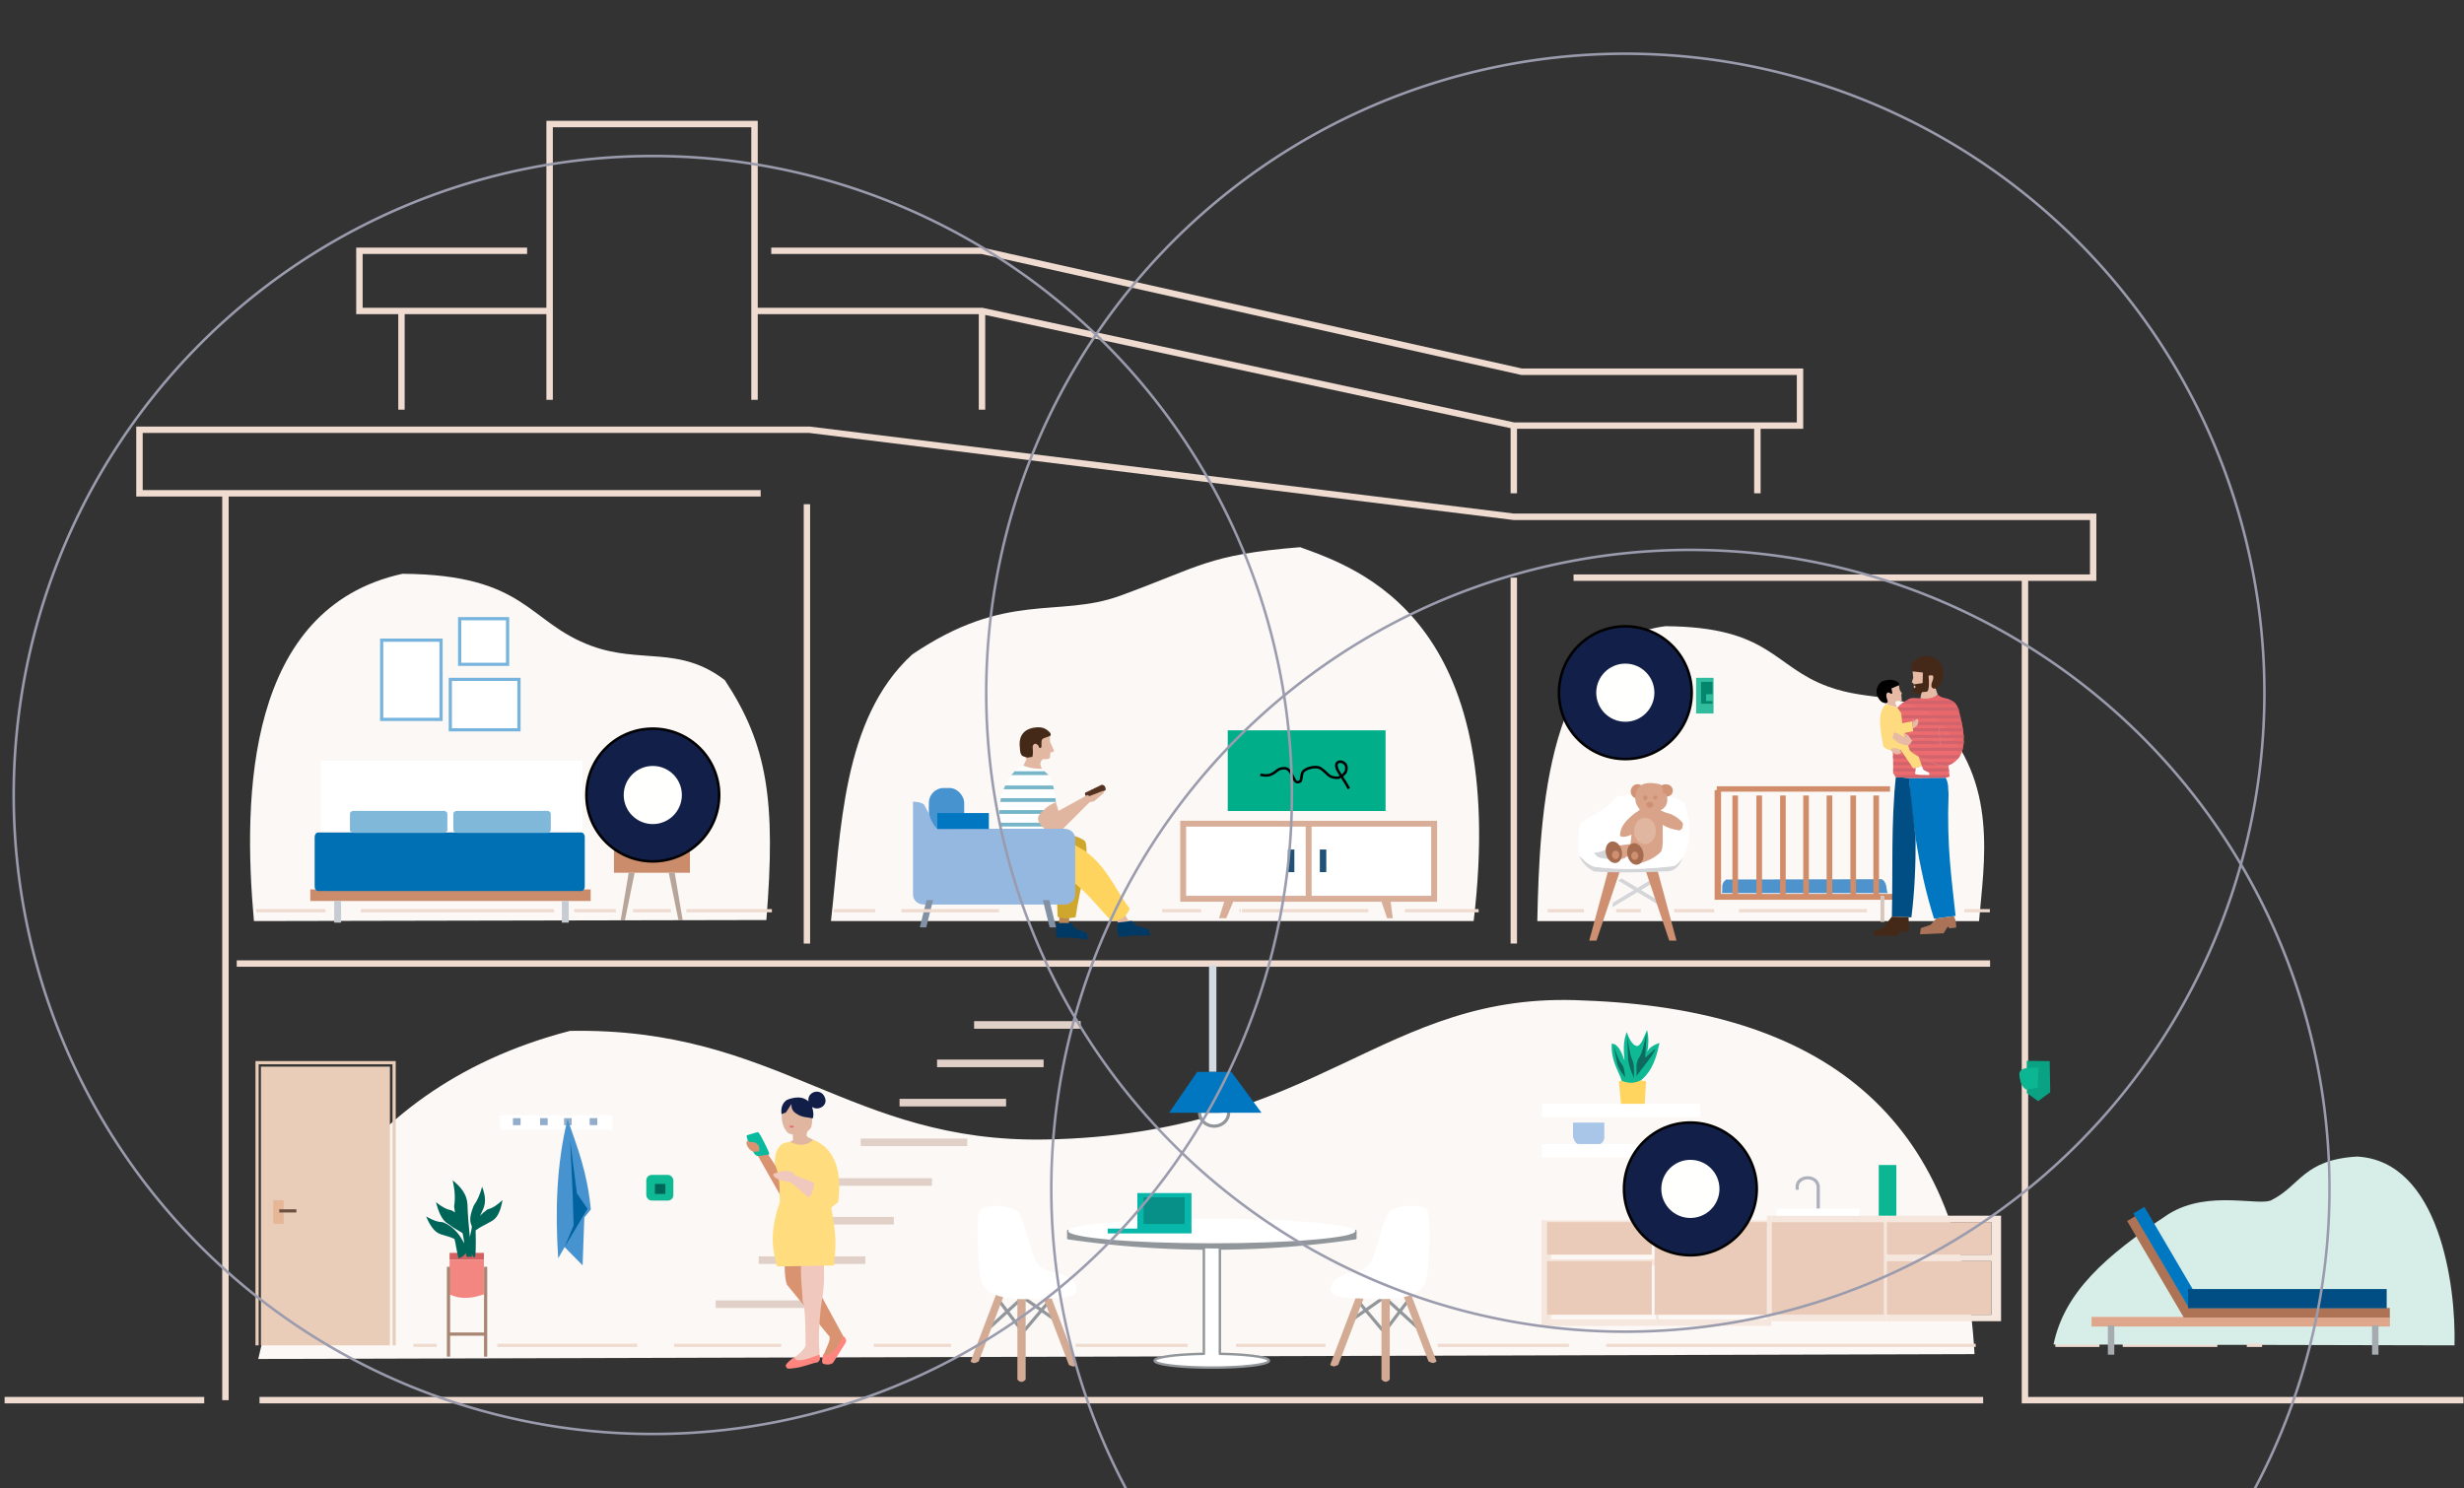 <?xml version="1.0" encoding="UTF-8" standalone="no"?>
<!-- Created with Inkscape (http://www.inkscape.org/) -->

<svg
   width="384"
   height="232"
   viewBox="0 0 101.6 61.383"
   version="1.1"
   id="svg5"
   xmlns="http://www.w3.org/2000/svg"
   xmlns:svg="http://www.w3.org/2000/svg">
  <rect x="0" y="0" width="101.6" height="61.383" fill="#333333" stroke="none"/>
  <defs
     id="defs2" />
  <g
     id="layer1">
    <g
       id="g132689"
       style="fill:#fcf8f5;fill-opacity:1">
      <path
         id="rect43716"
         style="fill:#fcf8f5;fill-opacity:1;stroke-width:0"
         d="m 16.596,23.663 c 5.137,0.037 5.141,2.002 7.8,2.977 2.032,0.744 3.616,-0.028 5.49,1.408 1.764,2.664 2.11,4.989 1.714,9.895 l -21.129,0.043 C 10.004,32.837 10.16,25.075 16.596,23.663 Z" />
      <path
         id="rect43716-0"
         style="fill:#fcf8f5;fill-opacity:1;stroke-width:0"
         d="m 68.669,25.824 c 4.342,0.031 4.429,1.666 6.722,2.495 1.752,0.633 2.96,0.166 4.473,1.303 2.562,2.653 1.937,5.966 1.74,8.364 h -18.215 c 0.089,-4.467 0.426,-11.557 5.281,-12.161 z" />
      <path
         id="rect43716-0-4"
         style="fill:#fcf8f5;fill-opacity:1;stroke-width:0"
         d="m 53.61,22.566 c -3.83,0.311 -4.103,0.797 -7.438,2.008 -2.548,0.925 -4.67,-0.22 -8.557,2.415 -2.908,2.658 -2.931,7.315 -3.351,10.996 H 60.765 C 62.243,25.547 56.044,23.449 53.61,22.566 Z" />
      <path
         id="rect43716-0-4-5"
         style="fill:#fcf8f5;fill-opacity:1;stroke-width:0"
         d="M 23.499,42.515 C 13.856,45.017 11.378,52.741 10.648,56.045 l 70.769,-0.2 C 80.879,45.905 75.035,41.606 65.305,41.261 56.984,40.833 54.427,46.77 43.15,46.993 34.996,47.154 32.115,42.355 23.499,42.515 Z" />
    </g>
    <rect
       style="opacity:1;fill:none;fill-opacity:1;stroke:none;stroke-width:0;stroke-linecap:round;stroke-linejoin:miter;stroke-miterlimit:4;stroke-dasharray:none;stroke-opacity:1;paint-order:fill markers stroke"
       id="rect100587"
       width="4.525"
       height="0.313"
       x="43.149"
       y="44.516" />
    <g
       id="g170836"
       transform="matrix(0.971,0,0,1,-0.488,-3.762)">
      <rect
         style="opacity:1;fill:#e0d0c8;fill-opacity:1;fill-rule:nonzero;stroke:none;stroke-width:0.097;stroke-linecap:round;stroke-miterlimit:4;stroke-dasharray:none;stroke-opacity:1"
         id="rect169877"
         width="4.525"
         height="0.313"
         x="41.868"
         y="45.875" />
      <rect
         style="fill:#e0d0c8;fill-opacity:1;fill-rule:nonzero;stroke:none;stroke-width:0.097;stroke-linecap:round;stroke-miterlimit:4;stroke-dasharray:none;stroke-opacity:1"
         id="rect169877-9"
         width="4.525"
         height="0.313"
         x="40.295"
         y="47.46" />
      <rect
         style="fill:#e0d0c8;fill-opacity:1;fill-rule:nonzero;stroke:none;stroke-width:0.097;stroke-linecap:round;stroke-miterlimit:4;stroke-dasharray:none;stroke-opacity:1"
         id="rect169877-3"
         width="4.525"
         height="0.313"
         x="38.702"
         y="49.079" />
      <rect
         style="fill:#e0d0c8;fill-opacity:1;fill-rule:nonzero;stroke:none;stroke-width:0.097;stroke-linecap:round;stroke-miterlimit:4;stroke-dasharray:none;stroke-opacity:1"
         id="rect169877-38"
         width="4.525"
         height="0.313"
         x="37.052"
         y="50.715" />
      <rect
         style="fill:#e0d0c8;fill-opacity:1;fill-rule:nonzero;stroke:none;stroke-width:0.097;stroke-linecap:round;stroke-miterlimit:4;stroke-dasharray:none;stroke-opacity:1"
         id="rect169877-8"
         width="4.525"
         height="0.313"
         x="35.556"
         y="52.352" />
      <rect
         style="fill:#e0d0c8;fill-opacity:1;fill-rule:nonzero;stroke:none;stroke-width:0.097;stroke-linecap:round;stroke-miterlimit:4;stroke-dasharray:none;stroke-opacity:1"
         id="rect169877-5"
         width="4.525"
         height="0.313"
         x="33.936"
         y="53.948" />
      <rect
         style="fill:#e0d0c8;fill-opacity:1;fill-rule:nonzero;stroke:none;stroke-width:0.097;stroke-linecap:round;stroke-miterlimit:4;stroke-dasharray:none;stroke-opacity:1"
         id="rect169877-81"
         width="4.525"
         height="0.313"
         x="32.722"
         y="55.576" />
      <rect
         style="fill:#e0d0c8;fill-opacity:1;fill-rule:nonzero;stroke:none;stroke-width:0.097;stroke-linecap:round;stroke-miterlimit:4;stroke-dasharray:none;stroke-opacity:1"
         id="rect169877-81-8"
         width="4.525"
         height="0.313"
         x="30.896"
         y="57.391" />
    </g>
    <g
       id="g410348"
       transform="translate(-41.047,-68.314)">
      <path
         id="rect390627"
         style="opacity:1;fill:#4e93cb;stroke-width:0.046;stroke-linecap:round"
         d="m 112.224,104.586 6.426,-0.012 c 0.232,0.168 0.155,0.38 0.231,0.57 h -6.835 c 0.055,-0.186 -0.068,-0.386 0.178,-0.558 z" />
      <path
         id="rect386343"
         style="opacity:1;fill:#d18c6a;fill-opacity:1;stroke-width:0.1;stroke-linecap:round"
         d="m 421.688,380.75 v 16.158 0.904 h 28 1 V 396.908 380.75 h -1 v 16.158 h -2.424 v -15.314 h -0.875 v 15.314 h -2.701 v -15.314 h -0.875 v 15.314 h -2.82 v -15.314 h -0.875 v 15.314 h -2.766 v -15.314 h -0.875 V 396.908 H 432.75 v -15.314 h -0.875 v 15.314 h -2.812 v -15.314 h -0.875 v 15.314 h -2.859 v -15.314 h -0.875 V 396.908 H 422.688 V 380.75 Z"
         transform="scale(0.265)" />
      <rect
         style="opacity:1;fill:#d18c6a;fill-opacity:1;fill-rule:nonzero;stroke:none;stroke-width:0.038;stroke-linecap:round;stroke-miterlimit:4;stroke-dasharray:none;stroke-opacity:1"
         id="rect386812"
         width="7.144"
         height="0.223"
         x="111.836"
         y="100.74" />
      <rect
         style="fill:#d7c7bb;fill-opacity:1;fill-rule:nonzero;stroke:none;stroke-width:0.026;stroke-linecap:round;stroke-miterlimit:4;stroke-dasharray:none;stroke-opacity:1"
         id="rect392907-8"
         width="0.157"
         height="1.079"
         x="118.588"
         y="105.255" />
    </g>
    <g
       id="g497016"
       transform="translate(-41.047,-68.314)">
      <g
         id="g386319">
        <path
           id="rect314829-4"
           style="fill:#e6baa4;fill-opacity:1;stroke-width:0.17;stroke-linecap:round"
           d="m 120.654,95.66 c -0.275,0.001 -0.549,0.009 -0.747,0.305 l 0.03,0.305 -0.062,0.185 0.063,0.029 0.054,0.346 c 0.118,0.051 0.221,0.017 0.315,-0.065 l -0.079,0.348 c 0.089,0.041 0.218,0.042 0.362,0.029 0.149,-0.041 0.293,-0.085 0.357,-0.18 l -0.106,-0.307 c 0.217,-0.088 0.425,-0.754 -0.187,-0.997 z" />
        <path
           id="rect314829-0-0"
           style="fill:#452918;fill-opacity:1;stroke-width:0.192;stroke-linecap:round"
           d="m 120.549,95.365 c -0.31,8.7e-4 -0.489,0.076 -0.711,0.409 l 0.053,0.227 0.444,0.049 -0.01,0.431 c 0.013,0.008 -0.286,0.042 -0.377,0.056 -0.03,0.005 -0.036,0.048 -0.009,0.06 0.005,0.002 0.069,-0.021 0.08,0.003 0.045,0.095 -0.052,0.079 -0.08,0.12 -0.039,0.059 -0.019,0.095 0.008,0.145 0.044,0.081 0.263,0.093 0.334,0.012 0.049,-0.056 0.227,0.004 0.261,-0.08 0.086,-0.209 0.012,-0.621 0.034,-0.623 0.046,-0.004 0.149,-0.024 0.171,0.006 0.064,0.086 -0.054,0.288 -0.06,0.35 -0.027,0.266 0.213,0.172 0.235,0.145 0.243,-0.099 0.505,-0.989 -0.184,-1.264 z" />
        <path
           id="rect340019"
           style="fill:#0077c0;fill-opacity:1;stroke-width:0.186;stroke-linecap:round"
           d="m 119.76,100.398 1.514,-0.012 c 0.137,0.261 0.092,0.456 0.12,0.677 -0.081,2.183 0.133,3.521 0.289,5.023 l -0.889,0.117 c -0.33,-1.052 -0.58,-2.167 -0.76,-3.335 -0.123,-0.799 -0.214,-1.624 -0.275,-2.471 z" />
        <path
           id="rect342833"
           style="fill:#004e83;fill-opacity:1;stroke-width:0.133;stroke-linecap:round"
           d="m 119.22,100.36 0.54,0.039 0.275,2.501 c 0.004,1.089 -0.038,2.173 -0.174,3.246 l -0.805,-0.03 c 0.045,-1.92 -0.037,-3.856 0.164,-5.757 z" />
        <path
           id="rect347814"
           style="fill:#452918;stroke-width:0.132;stroke-linecap:round"
           d="m 119.056,106.116 0.688,0.025 0.022,0.551 -0.276,0.079 -0.067,-0.073 -0.13,0.202 -0.977,0.008 0.028,-0.227 0.321,-0.07 z" />
        <path
           id="rect347814-4"
           style="fill:#aa7358;fill-opacity:1;stroke-width:0.132;stroke-linecap:round"
           d="m 120.889,106.191 0.723,-0.095 c 0.104,0.216 0.085,0.289 0.099,0.47 l -0.279,0.033 -0.067,-0.073 -0.177,0.275 -0.974,0.043 0.036,-0.253 0.397,-0.135 z" />
        <g
           id="g385213">
          <path
             id="rect360151"
             style="opacity:1;fill:#ea686b;fill-opacity:0.98;stroke-width:0.132;stroke-linecap:round"
             d="m 119.244,97.532 c 0.188,-0.202 0.192,-0.183 0.495,-0.382 0.109,-0.071 0.237,-0.052 0.489,-0.036 0.287,0.018 0.47,0.028 0.719,-0.151 l 0.136,0.095 0.305,0.084 c 0.32,0.126 0.354,0.276 0.42,0.423 0.143,0.608 0.571,1.932 -0.423,2.312 l 0.051,0.457 -0.162,0.051 -1.514,0.012 -0.54,-0.038 -0.112,-0.156 c 0.04,-0.891 -0.156,-1.781 0.137,-2.672 z" />
          <path
             id="rect376583-4"
             style="fill:#cf636c;fill-opacity:0.98;stroke-width:0.024;stroke-linecap:round"
             d="m 119.637,97.217 c -0.084,0.053 -0.147,0.093 -0.193,0.127 h 2.247 c -0.035,-0.043 -0.084,-0.086 -0.152,-0.127 z m -0.355,0.277 c -0.013,0.014 -0.022,0.022 -0.037,0.038 -0.01,0.029 -0.017,0.059 -0.026,0.088 h 2.602 c -0.004,-0.017 -0.01,-0.039 -0.013,-0.055 -0.011,-0.024 -0.021,-0.048 -0.031,-0.071 z m -0.113,0.316 c -0.009,0.042 -0.018,0.084 -0.025,0.127 h 2.755 c -0.01,-0.044 -0.02,-0.086 -0.03,-0.127 z m -0.049,0.277 c -0.006,0.042 -0.011,0.084 -0.015,0.127 h 2.853 c -0.008,-0.043 -0.016,-0.085 -0.025,-0.127 z m -0.027,0.26 c -0.003,0.042 -0.005,0.084 -0.007,0.127 h 2.914 c -0.005,-0.043 -0.012,-0.085 -0.019,-0.127 z m -0.011,0.277 c -6.9e-4,0.042 -0.001,0.084 -0.001,0.127 h 2.94 c -0.001,-0.042 -0.002,-0.084 -0.006,-0.127 z m -5.2e-4,0.249 c 7.2e-4,0.042 0.003,0.084 0.004,0.127 h 2.927 c 0.004,-0.042 0.007,-0.084 0.008,-0.127 z m 0.008,0.277 c 0.002,0.042 0.003,0.084 0.005,0.127 h 2.863 c 0.013,-0.041 0.024,-0.083 0.033,-0.127 z m 0.012,0.316 c 0.002,0.042 0.003,0.084 0.004,0.127 h 2.683 c 0.033,-0.04 0.061,-0.082 0.086,-0.127 z m 0.008,0.277 c 9.4e-4,0.042 0.003,0.084 0.003,0.127 h 2.289 c 0.087,-0.035 0.164,-0.078 0.23,-0.127 z m 0.003,0.26 c -4e-4,0.042 -0.001,0.084 -0.003,0.127 h 2.303 l -0.015,-0.127 z m 0.051,0.277 0.056,0.079 0.54,0.038 1.515,-0.012 0.161,-0.051 -0.006,-0.054 z" />
        </g>
        <path
           style="color:#000000;fill:#dc7d7d;fill-opacity:0.996;-inkscape-stroke:none"
           d="m 121.021,98.281 c -0.056,0.176 -0.005,0.427 0.039,0.709 -0.297,-0.24 -0.664,-0.279 -1.062,-0.221 h -0.004 l -0.123,0.098 0.016,0.021 0.115,-0.092 c 0.403,-0.059 0.772,-0.029 1.064,0.219 l 0.027,0.021 -0.006,-0.033 c -0.045,-0.291 -0.095,-0.546 -0.041,-0.715 z"
           id="path364464" />
        <g
           id="g357726"
           transform="translate(-0.025,0.043)">
          <path
             id="rect314829"
             style="opacity:1;fill:#e6baa4;fill-opacity:1;stroke-width:0.132;stroke-linecap:round"
             d="m 118.739,96.442 c 0.206,-0.06 0.411,-0.115 0.625,0.061 l 0.045,0.234 0.087,0.125 -0.025,0.061 0.021,0.245 -0.249,0.022 -0.022,0.08 0.086,0.181 -0.423,-0.12 0.006,-0.071 -0.068,-0.033 c -0.181,-0.017 -0.484,-0.468 -0.082,-0.785 z" />
          <path
             id="rect314829-0"
             style="opacity:1;fill:#000000;fill-opacity:1;stroke-width:0.149;stroke-linecap:round"
             d="m 118.672,96.37 c 0.231,-0.068 0.462,-0.13 0.702,0.069 l 0.01,0.087 -0.32,0.135 0.037,0.201 c -0.051,0.06 -0.117,-0.046 -0.167,-0.036 -0.136,0.028 -0.07,0.233 -0.046,0.293 0.079,0.192 -0.101,0.154 -0.124,0.138 -0.203,-0.02 -0.544,-0.53 -0.092,-0.888 z" />
          <path
             id="rect322789"
             style="opacity:1;fill:#ffdb80;fill-opacity:1;stroke-width:0.132;stroke-linecap:round"
             d="m 118.953,97.347 0.353,0.104 0.161,0.234 0.038,0.407 0.414,-0.072 0.04,0.411 -0.338,0.062 -0.002,0.223 0.136,0.296 0.077,0.222 0.353,0.233 0.134,0.397 -0.356,0.099 -0.521,-0.772 c -0.258,0.059 -0.606,0.046 -0.72,-0.162 -0.13,-0.721 -0.248,-1.383 0.107,-1.715 z" />
          <path
             id="rect331475"
             style="opacity:1;fill:#ffffff;stroke-width:0.132;stroke-linecap:round"
             d="m 120.055,99.942 0.265,-0.079 0.039,0.111 c 0.008,0.049 0.121,0.102 0.239,0.153 0.045,0.052 0.02,0.074 0.023,0.108 -0.196,-0.017 -0.444,0.013 -0.587,-0.05 0.007,-0.081 0.035,-0.145 0.021,-0.244 z" />
          <path
             id="rect352997"
             style="opacity:1;fill:#e6baa4;stroke-width:0.132;stroke-linecap:round"
             d="m 119.95,97.955 c 0.047,-0.005 0.035,0.062 0.038,0.101 0.043,-0.051 0.052,-0.117 0.137,-0.137 0.084,0.062 0.04,0.151 0.018,0.239 -0.075,0.112 -0.124,0.105 -0.197,0.152 l -0.019,-0.201 z" />
        </g>
        <path
           style="color:#000000;fill:#dc7c7c;-inkscape-stroke:none"
           d="m 119.756,99.049 -0.025,0.006 0.041,0.164 v 0.002 c 0.014,0.037 0.048,0.074 0.098,0.115 0.049,0.041 0.113,0.086 0.188,0.131 0.149,0.089 0.337,0.181 0.525,0.26 0.189,0.078 0.378,0.143 0.525,0.176 0.074,0.017 0.136,0.025 0.186,0.023 0.025,-6.68e-4 0.047,-0.003 0.065,-0.01 0.017,-0.007 0.032,-0.018 0.039,-0.033 l -0.023,-0.012 c -0.004,0.008 -0.012,0.014 -0.025,0.02 -0.013,0.005 -0.032,0.009 -0.055,0.01 -0.045,0.001 -0.107,-0.007 -0.18,-0.023 -0.145,-0.033 -0.332,-0.096 -0.52,-0.174 -0.187,-0.078 -0.377,-0.171 -0.523,-0.26 -0.073,-0.044 -0.136,-0.087 -0.184,-0.127 -0.047,-0.039 -0.078,-0.075 -0.09,-0.104 z"
           id="path374108" />
      </g>
      <path
         id="rect359553"
         style="fill:#e6baa4;stroke-width:0.132;stroke-linecap:round"
         d="m 118.992,99.202 0.153,-0.043 c 0.255,0.013 0.312,0.155 0.298,0.203 -0.091,0.054 -0.138,0.085 -0.256,0.039 -0.142,-0.066 -0.15,-0.132 -0.194,-0.198 z" />
      <path
         id="rect357750"
         style="fill:#e6baa4;stroke-width:0.13;stroke-linecap:round"
         d="m 119.139,98.528 c 0.057,-0.018 0.182,0.029 0.432,0.193 l 0.063,-0.022 -0.12,-0.112 0.049,-0.041 0.175,0.1 0.152,0.213 c -0.044,0.065 -0.057,0.141 -0.146,0.191 -0.256,-8.42e-4 -0.461,-0.084 -0.658,-0.306 z" />
    </g>
    <g
       id="g314783"
       transform="translate(-40.957,-68.289)">
      <path
         id="rect312860"
         style="opacity:1;fill:#ffd55f;stroke-width:0.132;stroke-linecap:round"
         d="m 107.71,112.886 c 0.261,-0.093 0.607,-0.116 1.12,0 l -0.058,0.972 c -0.314,0.05 -0.635,0.062 -0.972,-0.008 z" />
      <path
         id="rect307790"
         style="opacity:1;fill:#0eb994;stroke-width:0.132;stroke-linecap:round"
         d="m 107.413,111.332 c 0.257,-0.006 0.404,0.334 0.53,0.699 -0.069,-0.697 -0.006,-0.874 0.082,-1.179 0.137,0.344 0.286,0.602 0.467,0.572 0.175,-0.088 0.266,-0.424 0.38,-0.654 0.081,0.325 0.059,0.615 0.01,0.896 0.085,-0.191 0.285,-0.286 0.5,-0.368 -0.163,0.88 -0.451,1.283 -0.745,1.53 -0.208,0.107 -0.441,0.174 -0.802,0.041 -0.171,-0.479 -0.451,-0.838 -0.422,-1.538 z" />
      <path
         id="rect309449"
         style="opacity:1;fill:#0e6a5f;stroke-width:0.132;stroke-linecap:round"
         d="m 107.491,111.419 c 0.097,0.242 0.187,0.545 0.294,0.699 0.173,0.188 0.148,0.407 0.19,0.616 -0.107,-0.175 -0.2,-0.221 -0.327,-0.562 z" />
      <path
         id="rect309449-8-2"
         style="fill:#0e6a5f;stroke-width:0.185;stroke-linecap:round"
         d="m 108.855,110.879 c -0.088,0.334 -0.153,0.746 -0.275,0.966 -0.212,0.279 -0.126,0.559 -0.142,0.838 0.1,-0.209 0.68,-0.831 0.776,-1.133 0.018,-0.057 -0.439,0.412 -0.422,0.338 z" />
      <path
         id="rect309449-8"
         style="fill:#0e6a5f;stroke-width:0.15;stroke-linecap:round"
         d="m 108.049,110.99 c 0.059,0.328 0.103,0.732 0.186,0.949 0.143,0.274 0.085,0.549 0.096,0.824 -0.08,-0.244 -0.164,-0.321 -0.239,-0.781 z" />
    </g>
    <path
       style="color:#000000;fill:#efdbd0;fill-opacity:1;stroke-width:3.78;-inkscape-stroke:none"
       d="m 40.379,217.396 v 1.004 H 308.578 v -1.004 z"
       transform="scale(0.265)"
       id="path104924" />
    <path
       style="color:#000000;fill:#efdbd0;fill-opacity:1;stroke-width:3.78;-inkscape-stroke:none"
       d="m 0.717,217.396 v 1.004 H 31.779 v -1.004 z"
       transform="scale(0.265)"
       id="path104922" />
    <path
       style="color:#000000;fill:#efdbd0;fill-opacity:1;stroke-width:3.78;-inkscape-stroke:none"
       d="m 36.836,149.453 v 0.998 H 309.656 v -0.998 z"
       transform="scale(0.265)"
       id="path104920" />
    <path
       style="color:#000000;fill:#efdbd0;fill-opacity:1;stroke-width:3.78;-inkscape-stroke:none"
       d="m 235.047,89.896 v 56.943 h 0.996 V 89.896 Z"
       transform="scale(0.265)"
       id="path104918" />
    <path
       style="color:#000000;fill:#efdbd0;fill-opacity:1;stroke-width:3.78;-inkscape-stroke:none"
       d="m 125.057,78.469 v 68.371 h 0.996 V 78.469 Z"
       transform="scale(0.265)"
       id="path104916" />
    <path
       style="color:#000000;fill:#efdbd0;fill-opacity:1;stroke-width:3.78;-inkscape-stroke:none"
       d="m 21.201,66.379 v 10.895 h 13.375 V 217.898 h 1.004 V 77.273 H 118.361 V 76.27 H 35.094 22.205 V 67.375 H 125.891 l 109.621,13.553 h 89.684 v 8.467 H 244.842 v 1.004 h 69.738 V 218.4 h 68.732 v -1.004 H 315.584 V 90.398 h 10.607 V 79.924 H 235.578 L 125.957,66.379 Z"
       transform="scale(0.265)"
       id="path104914" />
    <path
       style="color:#000000;fill:#efdbd0;fill-opacity:1;stroke-width:3.78;-inkscape-stroke:none"
       d="m 85.018,18.801 v 29.094 H 62.598 56.428 V 39.529 H 82.02 V 38.533 H 55.424 v 10.357 h 6.547 v 14.867 h 0.996 V 48.891 h 22.051 v 13.332 h 1.004 V 48.389 19.799 h 30.879 v 28.59 13.834 h 1.004 V 48.891 h 34.391 v 14.867 h 1.004 V 49.01 l 81.748,17.627 v 10.135 h 0.996 V 66.732 h 36.902 v 10.039 h 1.004 V 66.732 h 6.629 V 57.35 H 236.826 L 152.85,38.533 h -32.842 v 0.996 h 32.73 l 83.977,18.824 h 42.867 v 7.383 h -43.982 l -82.75,-17.842 H 117.904 v -29.094 z"
       transform="scale(0.265)"
       id="path869" />
    <g
       id="g167453">
      <rect
         style="fill:#ffffff;fill-opacity:1;stroke:none;stroke-width:0.771;stroke-linecap:round;stroke-linejoin:miter;stroke-miterlimit:4;stroke-dasharray:none;stroke-opacity:1;paint-order:normal"
         id="rect215996"
         width="10.527"
         height="3.313"
         x="48.664"
         y="33.848" />
      <path
         id="rect212747"
         style="color:#000000;fill:#d9ae99;stroke-width:0.487;stroke-linecap:round;-inkscape-stroke:none"
         d="m 48.664,33.848 v 0.122 3.217 h 1.815 l -0.214,0.682 h 0.3 l 0.285,-0.682 h 2.989 0.244 2.883 l 0.229,0.682 h 0.233 l -0.085,-0.682 h 1.914 v -3.338 h -5.174 -0.244 z m 0.244,0.244 h 4.931 v 2.851 h -4.931 z m 5.175,0 h 4.93 v 2.851 h -4.93 z" />
      <g
         id="rect215511"
         style="fill:#1e5078;fill-opacity:1">
        <path
           style="color:#000000;fill:#1e5078;fill-opacity:1;stroke-width:0.244;stroke-linecap:round;-inkscape-stroke:none"
           d="m 53.227,35.156 h 0.023 v 0.69 h -0.023 z"
           id="path167299" />
        <path
           style="color:#000000;fill:#1e5078;fill-opacity:1;stroke-linecap:round;-inkscape-stroke:none"
           d="m 53.105,35.035 v 0.121 0.811 h 0.266 v -0.932 z"
           id="path167301" />
      </g>
      <g
         id="rect215593"
         style="fill:#1e5078;fill-opacity:1">
        <path
           style="color:#000000;fill:#1e5078;fill-opacity:1;stroke-width:0.244;stroke-linecap:round;-inkscape-stroke:none"
           d="m 54.543,35.156 h 0.023 v 0.69 h -0.023 z"
           id="path167307" />
        <path
           style="color:#000000;fill:#1e5078;fill-opacity:1;stroke-linecap:round;-inkscape-stroke:none"
           d="m 54.422,35.035 v 0.121 0.811 H 54.688 v -0.932 z"
           id="path167309" />
      </g>
    </g>
    <g
       id="g217668"
       transform="matrix(-0.402,0,0,0.402,92.725,-46.971)">
      <rect
         style="opacity:1;fill:#00af8a;fill-opacity:1;stroke:none;stroke-width:2.121;stroke-linecap:round;stroke-linejoin:round;stroke-miterlimit:4;stroke-dasharray:none;stroke-opacity:1;paint-order:fill markers stroke"
         id="rect211295"
         width="16.186"
         height="8.279"
         x="88.54"
         y="191.766" />
      <path
         style="color:#000000;fill:#000000;-inkscape-stroke:none"
         d="m 93.354,194.871 c -0.168,-0.046 -0.354,-0.027 -0.512,0.06 -0.242,0.134 -0.396,0.344 -0.416,0.578 -0.013,0.159 -0.025,0.469 0.189,0.734 0.064,0.08 0.168,0.182 0.277,0.275 -0.199,0.304 -0.358,0.516 -0.709,1.172 l 0.234,0.123 c 0.354,-0.662 0.51,-0.871 0.705,-1.168 0.094,0.052 0.181,0.122 0.291,0.123 0.552,0.005 0.846,-0.126 1.078,-0.32 0.232,-0.194 0.403,-0.428 0.801,-0.682 0.144,-0.092 0.453,-0.121 0.766,-0.066 0.313,0.055 0.63,0.188 0.799,0.342 0.09,0.082 0.133,0.245 0.16,0.436 0.027,0.19 0.029,0.395 0.139,0.562 0.036,0.056 0.058,0.062 0.098,0.088 0.04,0.026 0.092,0.052 0.152,0.07 0.121,0.036 0.293,0.035 0.43,-0.088 0.094,-0.084 0.154,-0.202 0.225,-0.34 0.07,-0.138 0.143,-0.297 0.225,-0.445 0.082,-0.148 0.173,-0.285 0.27,-0.381 0.096,-0.096 0.189,-0.148 0.295,-0.152 0.358,-0.016 0.507,0.046 0.664,0.152 0.157,0.107 0.324,0.277 0.641,0.438 0.286,0.145 0.597,0.158 0.838,0.137 0.12,-0.011 0.223,-0.032 0.299,-0.049 0.076,-0.017 0.116,-0.029 0.135,-0.035 l -0.086,-0.25 c 0.009,-0.003 -0.041,0.012 -0.107,0.027 -0.066,0.015 -0.158,0.034 -0.264,0.043 -0.211,0.019 -0.475,0.004 -0.695,-0.107 -0.282,-0.143 -0.422,-0.293 -0.611,-0.422 -0.189,-0.128 -0.427,-0.215 -0.824,-0.197 -0.187,0.009 -0.345,0.103 -0.471,0.229 -0.126,0.125 -0.225,0.283 -0.312,0.441 -0.088,0.159 -0.163,0.319 -0.23,0.451 -0.067,0.132 -0.134,0.237 -0.164,0.264 -0.061,0.054 -0.113,0.051 -0.178,0.031 -0.032,-0.01 -0.064,-0.025 -0.086,-0.039 -0.022,-0.014 -0.043,-0.045 -0.02,-0.01 -0.044,-0.068 -0.069,-0.253 -0.098,-0.455 -0.029,-0.202 -0.069,-0.434 -0.244,-0.594 -0.229,-0.209 -0.578,-0.345 -0.93,-0.406 -0.352,-0.062 -0.707,-0.055 -0.955,0.104 -0.43,0.275 -0.63,0.536 -0.828,0.701 -0.198,0.166 -0.392,0.262 -0.906,0.258 -0.041,-3.4e-4 -0.105,-0.047 -0.162,-0.074 0.055,-0.079 0.164,-0.288 0.215,-0.355 0.193,-0.259 0.277,-0.588 0.24,-0.824 -0.031,-0.2 -0.187,-0.332 -0.355,-0.379 z m -0.07,0.254 c 0.095,0.026 0.149,0.073 0.164,0.166 0.018,0.114 -0.047,0.434 -0.189,0.625 -0.053,0.071 -0.167,0.287 -0.225,0.371 -0.079,-0.072 -0.163,-0.149 -0.211,-0.209 -0.147,-0.183 -0.145,-0.406 -0.133,-0.547 0.011,-0.135 0.094,-0.265 0.279,-0.367 0.092,-0.051 0.22,-0.065 0.314,-0.039 z"
         id="path205667" />
    </g>
    <rect
       style="fill:#ffffff;fill-opacity:1;stroke:#77b4dd;stroke-width:0.132;stroke-linecap:round;stroke-miterlimit:4;stroke-dasharray:none;stroke-opacity:1"
       id="rect104995"
       width="2.448"
       height="3.269"
       x="15.738"
       y="26.4" />
    <rect
       style="fill:#ffffff;fill-opacity:1;stroke:#77b4dd;stroke-width:0.132;stroke-linecap:round;stroke-miterlimit:4;stroke-dasharray:none;stroke-opacity:1"
       id="rect108623"
       width="1.976"
       height="1.883"
       x="18.954"
       y="25.514" />
    <rect
       style="fill:#ffffff;fill-opacity:1;stroke:#77b4dd;stroke-width:0.132;stroke-linecap:round;stroke-miterlimit:4;stroke-dasharray:none;stroke-opacity:1"
       id="rect108625"
       width="2.83"
       height="2.081"
       x="18.569"
       y="28.017" />
    <g
       id="g108862">
      <rect
         style="fill:#ca8c6b;fill-opacity:1;stroke:none;stroke-width:0.105;stroke-linecap:round;stroke-linejoin:round;stroke-miterlimit:4;stroke-dasharray:none;stroke-opacity:1;paint-order:fill markers stroke"
         id="rect125055"
         width="11.56"
         height="0.477"
         x="12.795"
         y="36.68" />
      <g
         id="rect126351"
         transform="matrix(0.506,0,0,0.7,-60.331,-106.657)">
        <path
           style="color:#000000;fill:#0070b4;stroke-width:0.555;stroke-linecap:round;stroke-linejoin:round;-inkscape-stroke:none;paint-order:fill markers stroke"
           d="m 145.151,201.691 h 21.457 v 2.893 h -21.457 z"
           id="path129088" />
        <path
           style="color:#000000;fill:#0070b4;stroke-linecap:round;stroke-linejoin:round;-inkscape-stroke:none;paint-order:fill markers stroke"
           d="m 145.15,201.414 a 0.278,0.278 0 0 0 -0.277,0.277 v 2.893 a 0.278,0.278 0 0 0 0.277,0.277 h 21.457 a 0.278,0.278 0 0 0 0.277,-0.277 v -2.893 a 0.278,0.278 0 0 0 -0.277,-0.277 z m 0.277,0.555 h 20.902 v 2.338 h -20.902 z"
           id="path129090" />
      </g>
      <rect
         style="fill:#ffffff;fill-opacity:1;stroke:none;stroke-width:0.336;stroke-linecap:round;stroke-linejoin:round;stroke-miterlimit:4;stroke-dasharray:none;stroke-opacity:1;paint-order:fill markers stroke"
         id="rect130527"
         width="10.794"
         height="2.888"
         x="13.223"
         y="31.375" />
      <g
         id="rect129196"
         style="fill:#80b8da;fill-opacity:1"
         transform="matrix(0.506,0,0,0.411,-60.331,-48.432)">
        <path
           style="color:#000000;fill:#80b8da;fill-opacity:1;stroke-width:0.62;stroke-linecap:round;stroke-linejoin:round;-inkscape-stroke:none;paint-order:fill markers stroke"
           d="m 148.057,199.514 h 7.32 v 1.59 h -7.32 z"
           id="path129379" />
        <path
           style="color:#000000;fill:#80b8da;fill-opacity:1;stroke-linecap:round;stroke-linejoin:round;-inkscape-stroke:none;paint-order:fill markers stroke"
           d="m 148.057,199.203 a 0.31,0.31 0 0 0 -0.309,0.311 v 1.59 a 0.31,0.31 0 0 0 0.309,0.311 h 7.32 a 0.31,0.31 0 0 0 0.311,-0.311 v -1.59 a 0.31,0.31 0 0 0 -0.311,-0.311 z m 0.311,0.621 h 6.699 v 0.971 h -6.699 z"
           id="path129381" />
      </g>
      <g
         id="g130503"
         style="fill:#80b8da;fill-opacity:1"
         transform="matrix(0.506,0,0,0.411,-56.067,-48.432)">
        <path
           style="color:#000000;fill:#80b8da;fill-opacity:1;stroke-width:0.62;stroke-linecap:round;stroke-linejoin:round;-inkscape-stroke:none;paint-order:fill markers stroke"
           d="m 148.057,199.514 h 7.32 v 1.59 h -7.32 z"
           id="path130499" />
        <path
           style="color:#000000;fill:#80b8da;fill-opacity:1;stroke-linecap:round;stroke-linejoin:round;-inkscape-stroke:none;paint-order:fill markers stroke"
           d="m 148.057,199.203 a 0.31,0.31 0 0 0 -0.309,0.311 v 1.59 a 0.31,0.31 0 0 0 0.309,0.311 h 7.32 a 0.31,0.31 0 0 0 0.311,-0.311 v -1.59 a 0.31,0.31 0 0 0 -0.311,-0.311 z m 0.311,0.621 h 6.699 v 0.971 h -6.699 z"
           id="path130501" />
      </g>
      <rect
         style="fill:#c6ccd1;fill-opacity:1;stroke:none;stroke-width:0.283;stroke-linecap:round;stroke-linejoin:round;stroke-miterlimit:4;stroke-dasharray:none;stroke-opacity:1;paint-order:fill markers stroke"
         id="rect131150"
         width="0.285"
         height="0.892"
         x="13.781"
         y="37.157" />
      <rect
         style="fill:#c6ccd1;fill-opacity:1;stroke:none;stroke-width:0.283;stroke-linecap:round;stroke-linejoin:round;stroke-miterlimit:4;stroke-dasharray:none;stroke-opacity:1;paint-order:fill markers stroke"
         id="rect134471"
         width="0.285"
         height="0.892"
         x="23.167"
         y="37.157" />
    </g>
    <g
       id="g526025">
      <g
         id="g508148">
        <path
           id="rect497074"
           style="opacity:1;fill:#ffffff;fill-opacity:1;stroke-width:0.132;stroke-linecap:round"
           d="m 42.199,31.577 c 0.207,0.089 0.459,0.133 0.76,0.129 l 0.278,0.259 c 0.212,0.325 0.262,0.77 0.301,1.117 -0.303,0.148 -0.51,0.244 -0.616,0.564 -0.013,0.258 0.147,0.497 0.33,0.733 l -1.96,0.165 c -0.179,-0.577 -0.079,-1.546 0.054,-1.923 0.137,-0.294 0.369,-0.887 0.853,-1.045 z" />
        <path
           id="rect504051"
           style="opacity:1;fill:#77b5c9;stroke-width:0.132;stroke-linecap:round"
           d="m 41.835,31.808 h 1.233 l 0.169,0.157 h -1.537 z" />
        <path
           id="rect504051-1"
           style="fill:#77b5c9;stroke-width:0.132;stroke-linecap:round"
           d="m 41.451,32.394 h 1.971 l 0.038,0.157 H 41.378 Z" />
        <path
           id="rect504051-5"
           style="fill:#77b5c9;stroke-width:0.132;stroke-linecap:round"
           d="m 41.271,32.915 h 2.248 l 0.018,0.157 H 41.245 Z" />
        <path
           id="rect504051-8"
           style="fill:#77b5c9;stroke-width:0.132;stroke-linecap:round"
           d="m 41.208,33.408 h 1.839 l -0.094,0.157 h -1.754 z" />
        <path
           id="rect504051-6"
           style="fill:#77b5c9;stroke-width:0.132;stroke-linecap:round"
           d="M 41.198,33.929 H 42.972 L 43.048,34.086 H 41.209 Z" />
      </g>
      <path
         id="rect511351"
         style="opacity:1;fill:#533320;stroke-width:0.132;stroke-linecap:round"
         d="m 44.739,32.697 0.695,-0.335 c 0.132,0.02 0.154,0.113 0.161,0.215 l -0.686,0.397 c -0.059,-0.091 -0.19,-0.138 -0.169,-0.277 z" />
      <path
         id="rect508172"
         style="opacity:1;fill:#e0b6a0;stroke-width:0.132;stroke-linecap:round"
         d="m 43.538,33.081 0.107,0.362 1.199,-0.657 0.074,0.048 0.575,-0.222 0.024,0.086 -0.4,0.345 -0.191,0.043 -1.25,1.249 -0.515,-0.079 c -0.584,-0.469 -0.333,-0.654 -0.114,-0.85 0.099,-0.132 0.289,-0.232 0.491,-0.326 z" />
      <path
         id="rect522287-2"
         style="fill:#e5b9a0;fill-opacity:1;stroke-width:0.132;stroke-linecap:round"
         d="m 45.997,37.897 0.342,-0.241 0.234,0.366 -0.317,0.235 z" />
      <path
         id="rect522287"
         style="opacity:1;fill:#bb8650;stroke-width:0.132;stroke-linecap:round"
         d="m 43.689,37.687 0.418,0.023 -0.043,0.432 -0.395,-0.012 z" />
      <path
         id="rect519564"
         style="opacity:1;fill:#cfa72d;stroke-width:0.132;stroke-linecap:round"
         d="m 43.486,34.494 c 0.4,-0.113 0.806,-0.097 1.222,0.164 0.304,0.272 -0.221,2.16 -0.359,3.174 -0.249,0.03 -0.5,0.082 -0.739,-0.025 z" />
      <path
         id="rect517060"
         style="opacity:1;fill:#ffd45e;fill-opacity:1;stroke-width:0.132;stroke-linecap:round"
         d="m 44.136,34.751 0.566,0.318 c 0.931,0.649 1.265,1.596 1.881,2.402 -0.134,0.355 -0.4,0.501 -0.752,0.513 -0.567,-0.582 -1.033,-1.236 -1.736,-1.72 z" />
      <g
         id="g504027">
        <path
           id="rect501038"
           style="opacity:1;fill:#e2b8a2;stroke-width:0.132;stroke-linecap:round"
           d="m 42.325,31.312 -0.077,-0.111 c -0.025,-0.308 -0.19,-0.637 0.201,-0.879 0.448,-0.179 0.618,-0.042 0.845,0.029 l -1.05e-4,0.235 0.161,0.349 c 0.016,0.068 -0.048,0.089 -0.142,0.091 l -0.02,0.207 c -0.012,0.034 -0.031,0.062 -0.076,0.069 l -0.229,0.009 c -0.053,0.06 -0.087,0.127 -0.093,0.207 l 0.063,0.187 c -0.361,0.008 -0.567,-0.057 -0.76,-0.129 z" />
        <path
           id="rect498710"
           style="opacity:1;fill:#452918;fill-opacity:1;stroke-width:0.132;stroke-linecap:round"
           d="m 42.057,30.886 c -0.068,-0.485 0.105,-0.788 0.566,-0.876 0.375,-0.063 0.526,0.054 0.675,0.207 0.011,0.028 0.062,0.094 -0.005,0.135 -0.065,0.04 -0.279,0.073 -0.321,0.144 -0.06,0.104 -0.004,0.29 -0.037,0.322 -0.1,0.099 -0.087,-0.058 -0.151,-0.105 -0.085,-0.063 -0.16,-0.062 -0.203,0.064 0.01,0.153 0.022,0.306 -0.011,0.437 l -0.213,0.032 c -0.113,-0.078 -0.279,0.027 -0.302,-0.36 z" />
      </g>
      <path
         id="rect514323"
         style="opacity:1;fill:#013965;stroke-width:0.132;stroke-linecap:round"
         d="m 43.617,38.067 h 0.561 l 0.133,0.203 0.515,0.219 0.036,0.256 c -0.332,-0.024 -0.806,-0.113 -0.985,-0.067 l -0.313,-0.021 c -0.012,-0.217 -0.075,-0.419 0.053,-0.59 z" />
      <path
         id="rect514323-6"
         style="fill:#013965;stroke-width:0.132;stroke-linecap:round"
         d="m 46.116,38.04 0.558,-0.06 0.154,0.188 0.535,0.163 0.063,0.25 c -0.333,0.011 -0.814,-0.026 -0.986,0.039 l -0.313,0.012 c -0.035,-0.215 -0.119,-0.408 -0.011,-0.592 z" />
    </g>
    <g
       id="g112164">
      <rect
         style="fill:#4793cf;fill-opacity:1;stroke:none;stroke-width:0.138;stroke-linecap:round;stroke-miterlimit:4;stroke-dasharray:none;stroke-opacity:1"
         id="rect111230"
         width="1.454"
         height="1.857"
         x="38.303"
         y="32.497"
         ry="0.607" />
      <path
         id="path195865"
         style="color:#000000;fill:#95b8e1;fill-opacity:1;stroke:none;stroke-width:0.497;stroke-linecap:round;stroke-linejoin:round;-inkscape-stroke:none;paint-order:fill markers stroke"
         d="m 38.649,34.187 c 1.12,-0.009 0,0 1.12,-0.009 h 4.12 c 0.247,-2.49e-4 0.447,0.183 0.446,0.409 v 2.308 c 2.75e-4,0.226 -0.2,0.409 -0.446,0.409 h -5.797 c -0.247,2.49e-4 -0.447,-0.183 -0.446,-0.409 v -2.308 -1.525 c 0.148,0.013 0.293,0.005 0.456,0.117 l 0.223,0.419 c -0.004,-0.94 -0.218,0.086 0.324,0.589 z" />
      <rect
         style="fill:#0077c0;fill-opacity:1;stroke:none;stroke-width:1.026;stroke-linecap:round;stroke-linejoin:round;stroke-miterlimit:4;stroke-dasharray:none;stroke-opacity:1;paint-order:fill markers stroke"
         id="rect199939"
         width="2.126"
         height="0.656"
         x="-40.775"
         y="33.531"
         transform="scale(-1,1)" />
      <path
         id="rect202852"
         style="fill:#8292a4;fill-opacity:1;stroke-width:1.115;stroke-linecap:round;stroke-linejoin:round;paint-order:fill markers stroke"
         d="m 43.268,37.12 h -0.267 l 0.279,1.125 h 0.267 z" />
      <path
         id="path205626"
         style="fill:#8292a4;fill-opacity:1;stroke-width:1.115;stroke-linecap:round;stroke-linejoin:round;paint-order:fill markers stroke"
         d="m 38.206,37.12 h 0.267 l -0.279,1.125 H 37.927 Z" />
    </g>
    <g
       id="g117002"
       transform="translate(-3.573,-0.628)">
      <rect
         style="fill:#d2dbe2;fill-opacity:1;stroke:none;stroke-width:0.486;stroke-linecap:round;stroke-linejoin:round;stroke-miterlimit:4;stroke-dasharray:none;stroke-opacity:1;paint-order:fill markers stroke"
         id="rect144436"
         width="0.304"
         height="4.402"
         x="53.426"
         y="40.431" />
      <path
         style="fill:#ffffff;fill-opacity:1;stroke:#91969a;stroke-width:0.132;stroke-linecap:round;stroke-linejoin:round;stroke-miterlimit:4;stroke-dasharray:none;stroke-opacity:1;paint-order:fill markers stroke"
         id="path147940"
         d="m 54.234,46.519 a 0.598,0.55 0 0 1 -0.299,0.477 0.598,0.55 0 0 1 -0.598,0 0.598,0.55 0 0 1 -0.299,-0.477" />
      <path
         id="rect146492"
         style="fill:#0077c0;fill-opacity:1;stroke-width:0.481;stroke-linecap:round;stroke-linejoin:round;paint-order:fill markers stroke"
         d="m 52.939,44.834 h 1.406 l 1.245,1.685 H 51.78 Z" />
    </g>
    <g
       id="g114217"
       transform="translate(-0.03,-0.11)">
      <g
         id="g112818"
         style="stroke:#91969a;stroke-opacity:1">
        <path
           style="fill:none;stroke:#91969a;stroke-width:0.132;stroke-linecap:butt;stroke-linejoin:miter;stroke-miterlimit:4;stroke-dasharray:none;stroke-opacity:1"
           d="m 57.191,54.934 0.912,-1.204"
           id="path112259" />
        <path
           style="fill:none;stroke:#91969a;stroke-width:0.132;stroke-linecap:butt;stroke-linejoin:miter;stroke-miterlimit:4;stroke-dasharray:none;stroke-opacity:1"
           d="m 56.033,53.776 1.006,1.193"
           id="path112294" />
        <path
           style="fill:none;stroke:#91969a;stroke-width:0.132;stroke-linecap:butt;stroke-linejoin:miter;stroke-miterlimit:4;stroke-dasharray:none;stroke-opacity:1"
           d="m 55.723,54.577 1.386,-0.971 1.472,1.344"
           id="path112296" />
      </g>
      <path
         id="rect141076"
         style="fill:#d3aa94;stroke-width:0.341;stroke-linecap:round;stroke-linejoin:round;paint-order:fill markers stroke"
         d="m 55.937,53.616 0.324,0.031 -1.05,2.75 c -0.098,0.034 -0.174,0.125 -0.334,0 z" />
      <path
         id="path144098"
         style="fill:#d3aa94;stroke-width:0.341;stroke-linecap:round;stroke-linejoin:round;paint-order:fill markers stroke"
         d="m 58.207,53.475 -0.324,0.031 1.05,2.75 c 0.098,0.034 0.174,0.125 0.334,0 z" />
      <path
         id="rect144122"
         style="fill:#d3aa94;stroke-width:0.393;stroke-linecap:round;stroke-linejoin:round;paint-order:fill markers stroke"
         d="m 56.994,53.617 h 0.341 v 3.383 c -0.098,0.11 -0.207,0.144 -0.341,0 z" />
      <path
         id="rect134539"
         style="fill:#ffffff;fill-opacity:1;stroke-width:0.341;stroke-linecap:round;stroke-linejoin:round;paint-order:fill markers stroke"
         d="m 57.448,49.993 c 0.549,-0.248 1.327,-0.173 1.417,0.036 0.19,0.195 0.106,1.996 -0.005,2.765 -0.173,1.081 -1.915,0.891 -2.929,0.859 -0.659,0.003 -1.258,-0.154 -0.975,-0.609 0.124,-0.199 0.362,-0.328 0.605,-0.399 0.272,-0.08 0.691,-0.066 0.965,-0.439 0.263,-0.358 0.564,-2.207 0.921,-2.212 z" />
    </g>
    <g
       id="g114217-0"
       transform="matrix(-1,0,0,1,99.286,-0.106)">
      <g
         id="g112818-3"
         style="stroke:#91969a;stroke-opacity:1">
        <path
           style="fill:none;stroke:#91969a;stroke-width:0.132;stroke-linecap:butt;stroke-linejoin:miter;stroke-miterlimit:4;stroke-dasharray:none;stroke-opacity:1"
           d="m 57.191,54.934 0.912,-1.204"
           id="path112259-7" />
        <path
           style="fill:none;stroke:#91969a;stroke-width:0.132;stroke-linecap:butt;stroke-linejoin:miter;stroke-miterlimit:4;stroke-dasharray:none;stroke-opacity:1"
           d="m 56.033,53.776 1.006,1.193"
           id="path112294-7" />
        <path
           style="fill:none;stroke:#91969a;stroke-width:0.132;stroke-linecap:butt;stroke-linejoin:miter;stroke-miterlimit:4;stroke-dasharray:none;stroke-opacity:1"
           d="m 55.723,54.577 1.386,-0.971 1.472,1.344"
           id="path112296-5" />
      </g>
      <path
         id="rect141076-1"
         style="fill:#d3aa94;stroke-width:0.341;stroke-linecap:round;stroke-linejoin:round;paint-order:fill markers stroke"
         d="m 55.937,53.616 0.324,0.031 -1.05,2.75 c -0.098,0.034 -0.174,0.125 -0.334,0 z" />
      <path
         id="path144098-9"
         style="fill:#d3aa94;stroke-width:0.341;stroke-linecap:round;stroke-linejoin:round;paint-order:fill markers stroke"
         d="m 58.207,53.475 -0.324,0.031 1.05,2.75 c 0.098,0.034 0.174,0.125 0.334,0 z" />
      <path
         id="rect144122-4"
         style="fill:#d3aa94;stroke-width:0.393;stroke-linecap:round;stroke-linejoin:round;paint-order:fill markers stroke"
         d="m 56.994,53.617 h 0.341 v 3.383 c -0.098,0.11 -0.207,0.144 -0.341,0 z" />
      <path
         id="rect134539-4"
         style="fill:#ffffff;fill-opacity:1;stroke-width:0.341;stroke-linecap:round;stroke-linejoin:round;paint-order:fill markers stroke"
         d="m 57.448,49.993 c 0.549,-0.248 1.327,-0.173 1.417,0.036 0.19,0.195 0.106,1.996 -0.005,2.765 -0.173,1.081 -1.915,0.891 -2.929,0.859 -0.659,0.003 -1.258,-0.154 -0.975,-0.609 0.124,-0.199 0.362,-0.328 0.605,-0.399 0.272,-0.08 0.691,-0.066 0.965,-0.439 0.263,-0.358 0.564,-2.207 0.921,-2.212 z" />
    </g>
    <g
       id="g128135"
       transform="translate(0.194,-8.162)">
      <path
         id="path152525"
         style="fill:#ffffff;fill-opacity:1;stroke:#91969a;stroke-width:0.1;stroke-linecap:round;stroke-linejoin:round;stroke-miterlimit:4;stroke-dasharray:none;stroke-opacity:1;paint-order:fill markers stroke"
         d="m 43.854,58.929 v 0.296 c 1.86,0.27 3.724,0.413 5.592,0.428 v 4.342 a 2.356,0.284 0 0 0 -2.028,0.282 2.356,0.284 0 0 0 2.356,0.285 2.356,0.284 0 0 0 2.356,-0.285 2.356,0.284 0 0 0 -2.024,-0.282 v -4.342 c 1.859,-0.015 3.721,-0.157 5.588,-0.428 v -0.296 c -4.019,0.569 -7.962,0.535 -11.841,0 z" />
      <path
         id="rect122069"
         style="fill:#91969a;stroke-width:0.08;stroke-linecap:round"
         d="m 43.854,58.929 h 11.857 v 0.281 c -3.53,0.594 -7.487,0.587 -11.857,0 z" />
      <ellipse
         style="fill:#ffffff;fill-opacity:1;stroke:none;stroke-width:0.275;stroke-linecap:round;stroke-linejoin:round;stroke-miterlimit:4;stroke-dasharray:none;stroke-opacity:1;paint-order:fill markers stroke"
         id="path150118"
         cx="49.774"
         cy="58.929"
         rx="5.92"
         ry="0.507" />
    </g>
    <g
       id="g131994">
      <rect
         style="fill:#07b7aa;fill-opacity:1;stroke:none;stroke-width:0.095;stroke-linecap:round;stroke-miterlimit:4;stroke-dasharray:none;stroke-opacity:1"
         id="rect130837"
         width="2.232"
         height="1.498"
         x="46.897"
         y="49.203" />
      <rect
         style="fill:#079087;fill-opacity:1;stroke:none;stroke-width:0.1;stroke-linecap:round;stroke-miterlimit:4;stroke-dasharray:none;stroke-opacity:1"
         id="rect128159"
         width="1.695"
         height="1.1"
         x="47.154"
         y="49.378" />
      <rect
         style="fill:#07b7aa;fill-opacity:1;stroke:none;stroke-width:0.245;stroke-linecap:round;stroke-miterlimit:4;stroke-dasharray:none;stroke-opacity:1"
         id="rect131909"
         width="3.456"
         height="0.198"
         x="45.674"
         y="50.668" />
    </g>
    <path
       style="fill:none;stroke:#efdbd0;stroke-width:0.132;stroke-linecap:butt;stroke-linejoin:miter;stroke-miterlimit:4;stroke-dasharray:none;stroke-opacity:1"
       d="m 17.049,55.483 h 0.959"
       id="path170873" />
    <path
       style="fill:none;stroke:#efdbd0;stroke-width:0.132;stroke-linecap:butt;stroke-linejoin:miter;stroke-miterlimit:4;stroke-dasharray:none;stroke-opacity:1"
       d="m 20.505,55.483 h 5.763"
       id="path174089" />
    <path
       style="fill:none;stroke:#efdbd0;stroke-width:0.132;stroke-linecap:butt;stroke-linejoin:miter;stroke-miterlimit:4;stroke-dasharray:none;stroke-opacity:1"
       d="m 27.794,55.483 h 4.42"
       id="path174091" />
    <path
       style="fill:none;stroke:#efdbd0;stroke-width:0.132;stroke-linecap:butt;stroke-linejoin:miter;stroke-miterlimit:4;stroke-dasharray:none;stroke-opacity:1"
       d="m 36.026,55.483 h 3.192"
       id="path174093" />
    <path
       style="fill:none;stroke:#efdbd0;stroke-width:0.132;stroke-linecap:butt;stroke-linejoin:miter;stroke-miterlimit:4;stroke-dasharray:none;stroke-opacity:1"
       d="m 44.352,55.483 h 4.621"
       id="path174095" />
    <path
       style="fill:none;stroke:#efdbd0;stroke-width:0.132;stroke-linecap:butt;stroke-linejoin:miter;stroke-miterlimit:4;stroke-dasharray:none;stroke-opacity:1"
       d="m 50.965,55.483 h 3.688"
       id="path174097" />
    <path
       style="fill:none;stroke:#efdbd0;stroke-width:0.132;stroke-linecap:butt;stroke-linejoin:miter;stroke-miterlimit:4;stroke-dasharray:none;stroke-opacity:1"
       d="m 59.284,55.483 h 5.407"
       id="path174099" />
    <path
       style="fill:none;stroke:#efdbd0;stroke-width:0.132;stroke-linecap:butt;stroke-linejoin:miter;stroke-miterlimit:4;stroke-dasharray:none;stroke-opacity:1"
       d="M 66.229,55.483 H 81.465"
       id="path174101" />
    <path
       style="fill:none;stroke:#efdbd0;stroke-width:0.132;stroke-linecap:butt;stroke-linejoin:miter;stroke-miterlimit:4;stroke-dasharray:none;stroke-opacity:1"
       d="m 84.749,55.483 h 1.819"
       id="path174103" />
    <path
       style="fill:none;stroke:#efdbd0;stroke-width:0.132;stroke-linecap:butt;stroke-linejoin:miter;stroke-miterlimit:4;stroke-dasharray:none;stroke-opacity:1"
       d="m 87.527,55.483 h 3.903"
       id="path174105" />
    <path
       id="rect543357"
       style="opacity:1;fill:#d7eee8;fill-opacity:1;stroke-width:0.179;stroke-linecap:round;stroke-opacity:0.467"
       d="m 89.421,50.067 c 1.668,-1.037 3.813,-0.273 4.28,-0.595 1.155,-0.596 1.292,-1.646 3.491,-1.775 3.394,0.187 4.083,5.314 4.016,7.786 l -16.534,-0.037 c 0.448,-2.145 2.113,-3.642 4.747,-5.379 z" />
    <path
       style="fill:none;stroke:#efdbd0;stroke-width:0.132;stroke-linecap:butt;stroke-linejoin:miter;stroke-miterlimit:4;stroke-dasharray:none;stroke-opacity:1"
       d="m 92.644,55.483 h 0.631"
       id="path174107" />
    <path
       style="fill:none;stroke:#efdbd0;stroke-width:0.132;stroke-linecap:butt;stroke-linejoin:miter;stroke-miterlimit:4;stroke-dasharray:none;stroke-opacity:1"
       d="m 10.559,37.558 h 2.865"
       id="path174109" />
    <path
       style="fill:none;stroke:#efdbd0;stroke-width:0.132;stroke-linecap:butt;stroke-linejoin:miter;stroke-miterlimit:4;stroke-dasharray:none;stroke-opacity:1"
       d="m 14.874,37.558 h 7.972"
       id="path174226" />
    <path
       style="fill:none;stroke:#efdbd0;stroke-width:0.132;stroke-linecap:butt;stroke-linejoin:miter;stroke-miterlimit:4;stroke-dasharray:none;stroke-opacity:1"
       d="m 23.68,37.558 h 1.712"
       id="path174228" />
    <path
       style="fill:none;stroke:#efdbd0;stroke-width:0.132;stroke-linecap:butt;stroke-linejoin:miter;stroke-miterlimit:4;stroke-dasharray:none;stroke-opacity:1"
       d="m 26.103,37.558 h 1.563"
       id="path174230" />
    <path
       style="fill:none;stroke:#efdbd0;stroke-width:0.132;stroke-linecap:butt;stroke-linejoin:miter;stroke-miterlimit:4;stroke-dasharray:none;stroke-opacity:1"
       d="m 28.302,37.558 h 3.526"
       id="path174232" />
    <path
       style="fill:none;stroke:#efdbd0;stroke-width:0.132;stroke-linecap:butt;stroke-linejoin:miter;stroke-miterlimit:4;stroke-dasharray:none;stroke-opacity:1"
       d="m 34.378,37.558 h 1.707"
       id="path174234" />
    <path
       style="fill:none;stroke:#efdbd0;stroke-width:0.132;stroke-linecap:butt;stroke-linejoin:miter;stroke-miterlimit:4;stroke-dasharray:none;stroke-opacity:1"
       d="m 37.172,37.558 h 4.022"
       id="path174236" />
    <path
       style="fill:none;stroke:#efdbd0;stroke-width:0.132;stroke-linecap:butt;stroke-linejoin:miter;stroke-miterlimit:4;stroke-dasharray:none;stroke-opacity:1"
       d="m 47.923,37.558 h 1.604"
       id="path174238" />
    <path
       style="fill:none;stroke:#efdbd0;stroke-width:0.132;stroke-linecap:butt;stroke-linejoin:miter;stroke-miterlimit:4;stroke-dasharray:none;stroke-opacity:1"
       d="m 51.164,37.558 c -0.033,0 5.255,0 5.255,0"
       id="path174240" />
    <path
       style="fill:none;stroke:#efdbd0;stroke-width:0.132;stroke-linecap:butt;stroke-linejoin:miter;stroke-miterlimit:4;stroke-dasharray:none;stroke-opacity:1"
       d="m 57.927,37.558 h 3.043"
       id="path174242" />
    <path
       style="fill:none;stroke:#efdbd0;stroke-width:0.132;stroke-linecap:butt;stroke-linejoin:miter;stroke-miterlimit:4;stroke-dasharray:none;stroke-opacity:1"
       d="m 63.814,37.558 h 1.497"
       id="path174244" />
    <path
       style="fill:none;stroke:#efdbd0;stroke-width:0.132;stroke-linecap:butt;stroke-linejoin:miter;stroke-miterlimit:4;stroke-dasharray:none;stroke-opacity:1"
       d="m 66.639,37.558 h 1.017"
       id="path174246" />
    <path
       style="fill:none;stroke:#efdbd0;stroke-width:0.132;stroke-linecap:butt;stroke-linejoin:miter;stroke-miterlimit:4;stroke-dasharray:none;stroke-opacity:1"
       d="m 69.036,37.558 h 1.649"
       id="path174248" />
    <path
       style="fill:none;stroke:#efdbd0;stroke-width:0.132;stroke-linecap:butt;stroke-linejoin:miter;stroke-miterlimit:4;stroke-dasharray:none;stroke-opacity:1"
       d="m 71.702,37.558 h 5.273"
       id="path174250" />
    <path
       style="fill:none;stroke:#efdbd0;stroke-width:0.132;stroke-linecap:butt;stroke-linejoin:miter;stroke-miterlimit:4;stroke-dasharray:none;stroke-opacity:1"
       d="m 80.998,37.558 h 1.052"
       id="path174252" />
    <g
       id="g194887">
      <rect
         style="opacity:1;fill:#e9cdb8;fill-opacity:1;fill-rule:nonzero;stroke:none;stroke-width:0.132;stroke-linecap:round;stroke-miterlimit:4;stroke-dasharray:none;stroke-opacity:1"
         id="rect191994"
         width="5.32"
         height="11.494"
         x="10.758"
         y="43.989" />
      <rect
         style="opacity:1;fill:#e5b796;fill-opacity:1;fill-rule:nonzero;stroke:none;stroke-width:0.132;stroke-linecap:round;stroke-miterlimit:4;stroke-dasharray:none;stroke-opacity:1"
         id="rect189064"
         width="0.43"
         height="0.972"
         x="11.265"
         y="49.498" />
      <path
         style="fill:none;stroke:#6e5043;stroke-width:0.132;stroke-linecap:butt;stroke-linejoin:miter;stroke-miterlimit:4;stroke-dasharray:none;stroke-opacity:1"
         d="m 11.515,49.938 h 0.707"
         id="path178645" />
    </g>
    <path
       id="rect203570"
       style="opacity:1;fill:#d99371;stroke-width:0.132;stroke-linecap:round"
       d="m 31.179,47.542 0.322,-0.182 0.736,1.1 0.017,0.976 z" />
    <path
       id="rect228878"
       style="opacity:1;fill:#d99371;fill-opacity:1;stroke-width:0.132;stroke-linecap:round"
       d="m 32.378,51.916 1.133,-0.008 0.105,1.077 1.251,2.296 -0.743,0.911 c -0.072,-0.057 -0.186,-0.032 -0.199,-0.207 0.077,-0.306 0.416,-0.787 0.231,-0.919 l -1.708,-2.085 c -0.085,-0.232 -0.115,-0.724 -0.07,-1.065 z" />
    <path
       id="rect222383"
       style="opacity:1;fill:#f1c8bd;fill-opacity:1;stroke-width:0.146;stroke-linecap:round"
       d="m 33.052,51.963 0.912,0.055 c 0.029,0.523 0.027,0.972 -0.051,1.452 -0.108,0.648 -0.158,1.337 -0.145,2.015 0.046,0.324 0.013,0.46 -0.018,0.602 l -1.286,0.333 c 0,0 -0.022,-0.172 0.107,-0.29 0.164,-0.152 0.583,-0.393 0.647,-0.644 -0.015,-0.556 0.009,-1.08 -0.072,-1.636 -0.009,-0.061 -0.028,-0.089 -0.053,-0.209 -0.013,-0.555 -0.116,-1.15 -0.041,-1.676 z" />
    <path
       id="rect194911"
       style="opacity:1;fill:#ffdd7e;fill-opacity:1;stroke-width:0.132;stroke-linecap:round"
       d="m 32.577,47.096 c 0.365,0.061 0.669,9.29e-4 0.957,-0.093 1.151,0.475 1.124,1.78 1.028,2.573 l -0.286,0.228 c 0.275,1.429 0.148,1.786 0.112,2.385 l -2.348,0.041 c -0.141,-0.585 -0.365,-1.277 0.117,-2.661 -0.007,-0.083 -0.007,-0.19 -0.006,-0.319 0.003,-0.374 -0.03,-0.81 -0.176,-1.188 -0.057,-0.148 -0.005,-0.321 0.01,-0.49 0.182,-0.478 0.389,-0.443 0.592,-0.477 z" />
    <path
       id="rect199778"
       style="opacity:1;fill:#09ba9e;fill-opacity:1;stroke-width:0.132;stroke-linecap:round"
       d="m 30.796,46.818 0.408,-0.119 c 0.044,-0.014 0.061,-0.082 0.31,0.42 0.176,0.355 0.237,0.48 0.186,0.494 l -0.401,0.059 C 31.165,47.696 31.093,47.586 31,47.378 30.891,47.136 30.749,46.884 30.796,46.818 Z" />
    <path
       id="rect216486"
       style="opacity:1;fill:#f1c8bd;stroke-width:0.132;stroke-linecap:round"
       d="m 31.915,48.402 0.38,-0.116 c 0.191,0.023 0.418,-0.003 0.484,0.186 l 0.789,0.302 c -0.011,0.244 -0.057,0.467 -0.232,0.612 l -0.725,-0.62 c -0.572,-0.073 -0.81,-0.269 -0.697,-0.364 z" />
    <path
       id="rect237533"
       style="opacity:1;fill:#e0b6a0;stroke-width:0.132;stroke-linecap:round"
       d="m 32.577,45.426 c 0.179,-0.021 0.408,-0.069 0.608,0.059 0.339,0.149 0.331,0.679 0.279,0.947 -0.031,0.16 -0.164,0.169 -0.192,0.297 -0.025,0.111 -0.011,0.151 0.073,0.187 l 0.188,0.087 c -0.24,0.245 -0.561,0.269 -0.957,0.093 l 0.123,-0.078 -0.011,-0.235 c -0.086,-0.004 -0.171,-0.03 -0.229,-0.093 -0.193,-0.209 -0.237,-0.501 -0.225,-0.744 0.015,-0.294 0.217,-0.508 0.342,-0.519 z" />
    <path
       id="rect241691"
       style="opacity:1;fill:#111f48;stroke-width:0.132;stroke-linecap:round"
       d="m 32.431,45.369 c 0.15,-0.076 0.408,-0.132 0.608,-0.097 0.172,0.03 0.298,0.147 0.298,0.147 -0.061,-0.377 0.435,-0.544 0.632,-0.242 0.252,0.386 -0.216,0.667 -0.485,0.473 0,0 0.103,0.305 0.028,0.473 -0.215,-0.055 -0.438,-0.034 -0.642,-0.177 -0.164,-0.089 -0.255,-0.221 -0.232,-0.421 l -0.232,0.354 -0.18,0.069 c -0.032,-0.236 0.018,-0.436 0.205,-0.579 z" />
    <path
       id="rect246733"
       style="opacity:1;fill:#ff857e;stroke-width:0.132;stroke-linecap:round"
       d="m 34.772,55.099 c 0.087,0.069 0.155,0.161 0.096,0.277 l -0.525,0.837 c -0.144,0.081 -0.277,0.077 -0.405,0.026 -0.057,-0.039 -0.049,-0.165 0.01,-0.397 0.222,0.176 0.579,-0.171 0.824,-0.743 z" />
    <path
       id="rect246733-3"
       style="fill:#ff857e;stroke-width:0.121;stroke-linecap:round"
       d="m 33.807,55.964 c 0.019,0.092 -0.021,0.196 -0.142,0.236 -0.024,-0.038 -0.57,0.196 -0.949,0.228 -0.284,0.038 -0.258,0.01 -0.319,-0.094 -0.016,-0.056 0.161,-0.244 0.36,-0.357 0.048,0.235 0.472,0.103 1.036,-0.116 z" />
    <path
       id="rect251694"
       style="fill:#d99371;stroke-width:0.132;stroke-linecap:round"
       d="m 31.11,47.111 c 0.232,0.098 0.206,0.275 0.187,0.372 l -0.207,0.02 c -0.145,-0.009 -0.428,-0.339 -0.256,-0.477 l 0.03,0.06 z" />
    <path
       id="rect254871"
       style="opacity:1;fill:#e96970;stroke-width:0.136;stroke-linecap:round"
       d="m 32.595,46.418 c 0.025,0.01 0.063,0.015 0.101,0 0.025,0.015 0.025,0.037 0.054,0.041 -0.052,0.043 -0.104,0.088 -0.208,0.002 0.018,-0.001 0.017,-0.027 0.054,-0.043 z" />
    <g
       id="g280920">
      <path
         style="fill:none;stroke:#dea78c;stroke-width:0.397;stroke-linecap:butt;stroke-linejoin:miter;stroke-miterlimit:4;stroke-dasharray:none;stroke-opacity:1"
         d="M 86.242,54.509 H 98.546"
         id="path258935" />
      <path
         style="fill:none;stroke:#ae7354;stroke-width:0.397;stroke-linecap:butt;stroke-linejoin:miter;stroke-miterlimit:4;stroke-dasharray:none;stroke-opacity:1"
         d="m 87.88,50.255 2.28,3.882 h 8.381"
         id="path260627" />
      <path
         style="fill:none;stroke:#a6abb0;stroke-width:0.265px;stroke-linecap:butt;stroke-linejoin:miter;stroke-opacity:1"
         d="M 87.048,55.868 V 54.661"
         id="path265206" />
      <path
         style="fill:none;stroke:#a6abb0;stroke-width:0.265px;stroke-linecap:butt;stroke-linejoin:miter;stroke-opacity:1"
         d="M 97.941,55.868 V 54.661"
         id="path265206-6" />
      <path
         style="fill:none;stroke:#0077c1;stroke-width:0.529;stroke-linecap:butt;stroke-linejoin:miter;stroke-miterlimit:4;stroke-dasharray:none;stroke-opacity:1"
         d="m 88.193,49.907 2.28,3.882"
         id="path274255" />
      <path
         style="fill:none;stroke:#004e83;stroke-width:0.794;stroke-linecap:butt;stroke-linejoin:miter;stroke-miterlimit:4;stroke-dasharray:none;stroke-opacity:1"
         d="m 90.225,53.558 h 8.187"
         id="path278771" />
    </g>
    <g
       id="g307766"
       transform="translate(-41.026,-68.277)">
      <rect
         style="opacity:1;fill:#ffffff;fill-opacity:1;fill-rule:nonzero;stroke:none;stroke-width:0.794;stroke-linecap:round;stroke-miterlimit:4;stroke-dasharray:none;stroke-opacity:1"
         id="rect286160"
         width="4.63"
         height="0.595"
         x="61.648"
         y="114.267" />
      <rect
         style="fill:#92adca;fill-opacity:1;fill-rule:nonzero;stroke:none;stroke-width:0.794;stroke-linecap:round;stroke-miterlimit:4;stroke-dasharray:none;stroke-opacity:1"
         id="rect286712-7"
         width="0.314"
         height="0.289"
         x="64.283"
         y="114.391" />
      <path
         id="rect280944"
         style="opacity:1;fill:#4793cf;stroke-width:0.794;stroke-linecap:round"
         d="m 64.429,114.428 c 0.383,1.125 0.814,2.159 0.959,3.73 l -0.268,0.327 -0.071,1.977 -0.743,-0.754 -0.263,0.462 c -0.126,-1.927 -0.078,-3.845 0.386,-5.741 z" />
      <path
         id="rect283316"
         style="opacity:1;fill:#00629f;stroke-width:0.794;stroke-linecap:round"
         d="m 64.536,115.328 0.277,2.163 0.44,0.638 -0.948,1.579 0.373,-0.895 -0.037,-1.272 z" />
      <rect
         style="opacity:1;fill:#92adca;fill-opacity:1;fill-rule:nonzero;stroke:none;stroke-width:0.794;stroke-linecap:round;stroke-miterlimit:4;stroke-dasharray:none;stroke-opacity:1"
         id="rect286712"
         width="0.314"
         height="0.289"
         x="62.177"
         y="114.391" />
      <rect
         style="fill:#92adca;fill-opacity:1;fill-rule:nonzero;stroke:none;stroke-width:0.794;stroke-linecap:round;stroke-miterlimit:4;stroke-dasharray:none;stroke-opacity:1"
         id="rect286712-5"
         width="0.314"
         height="0.289"
         x="63.295"
         y="114.391" />
      <rect
         style="fill:#92adca;fill-opacity:1;fill-rule:nonzero;stroke:none;stroke-width:0.794;stroke-linecap:round;stroke-miterlimit:4;stroke-dasharray:none;stroke-opacity:1"
         id="rect286712-3"
         width="0.314"
         height="0.289"
         x="65.341"
         y="114.389" />
    </g>
    <g
       id="g304732"
       transform="translate(-41.026,-68.277)">
      <rect
         style="opacity:1;fill:#d56061;fill-opacity:1;fill-rule:nonzero;stroke:none;stroke-width:0.794;stroke-linecap:round;stroke-miterlimit:4;stroke-dasharray:none;stroke-opacity:1"
         id="rect290322"
         width="1.415"
         height="0.292"
         x="59.564"
         y="119.947" />
      <path
         id="rect290322-0"
         style="fill:#f48681;stroke-width:1.746;stroke-linecap:round"
         d="m 59.564,120.24 h 1.415 v 1.415 c -0.472,0.164 -0.943,0.231 -1.415,0 z" />
      <g
         id="g295798"
         transform="translate(0.03)"
         style="stroke:#a88572;stroke-opacity:1">
        <path
           style="fill:none;stroke:#a88572;stroke-width:0.132;stroke-linecap:butt;stroke-linejoin:miter;stroke-miterlimit:4;stroke-dasharray:none;stroke-opacity:1"
           d="m 59.49,124.227 v -3.707"
           id="path295691" />
        <path
           style="fill:none;stroke:#a88572;stroke-width:0.132;stroke-linecap:butt;stroke-linejoin:miter;stroke-miterlimit:4;stroke-dasharray:none;stroke-opacity:1"
           d="m 61.02,124.227 v -3.707"
           id="path295693" />
        <path
           style="fill:none;stroke:#a88572;stroke-width:0.132;stroke-linecap:butt;stroke-linejoin:miter;stroke-miterlimit:4;stroke-dasharray:none;stroke-opacity:1"
           d="m 59.473,123.296 h 1.563"
           id="path295695" />
      </g>
      <path
         id="rect298290"
         style="opacity:1;fill:#006559;stroke-width:0.132;stroke-linecap:round"
         d="m 59.693,116.954 c 0.092,0.442 0.11,0.715 0.058,1.076 0.01,0.092 0.022,0.175 0.035,0.25 -0.038,-0.027 -0.079,-0.054 -0.125,-0.081 -0.237,-0.051 -0.403,-0.141 -0.658,-0.343 0.096,0.37 0.243,0.762 0.503,0.893 0.255,0.203 0.402,0.258 0.587,0.379 0.018,0.015 0.048,0.216 0.08,0.43 -0.162,-0.295 -0.383,-0.67 -0.873,-0.873 -0.242,-0.015 -0.42,-0.078 -0.703,-0.24 0.151,0.351 0.329,0.646 0.606,0.736 0.356,0.105 0.381,0.107 0.553,0.188 0.046,0.021 0.138,0.812 0.192,0.799 0.135,-0.033 0.227,-0.131 0.286,-0.215 0.014,0.081 0.026,0.138 0.035,0.146 0.041,0.036 0.18,-0.023 0.219,0.029 -0.004,-0.04 -0.01,-0.09 -0.015,-0.139 0.051,0.113 0.105,0.187 0.142,0.107 0.05,-0.111 0.021,-1.097 0.023,-1.078 0.249,-0.177 0.244,-0.145 0.684,-0.394 0.249,-0.15 0.356,-0.478 0.424,-0.854 -0.239,0.221 -0.399,0.323 -0.631,0.392 -0.132,0.095 -0.227,0.181 -0.297,0.264 0.035,-0.08 0.076,-0.17 0.126,-0.275 0.14,-0.307 0.079,-0.619 -0.039,-0.932 -0.099,0.348 -0.185,0.548 -0.349,0.785 -0.213,0.547 -0.139,0.669 -0.072,0.859 0.006,0.018 -0.042,0.237 -0.085,0.433 -0.044,-0.435 -0.088,-0.933 -0.098,-1.348 -0.019,-0.423 -0.28,-0.725 -0.608,-0.994 z" />
    </g>
    <g
       id="g307757"
       transform="translate(-39.786,-68.178)">
      <rect
         style="opacity:1;fill:#0eb994;fill-opacity:1;fill-rule:nonzero;stroke:none;stroke-width:0.132;stroke-linecap:round;stroke-miterlimit:4;stroke-dasharray:none;stroke-opacity:1"
         id="rect304758"
         width="1.116"
         height="1.058"
         x="66.435"
         y="116.632"
         ry="0.223" />
      <rect
         style="opacity:1;fill:#006559;fill-opacity:1;fill-rule:nonzero;stroke:none;stroke-width:0.132;stroke-linecap:round;stroke-miterlimit:4;stroke-dasharray:none;stroke-opacity:1"
         id="rect304756"
         width="0.43"
         height="0.413"
         x="66.791"
         y="117.004" />
    </g>
    <rect
       style="opacity:1;fill:#d7c7bb;fill-opacity:1;fill-rule:nonzero;stroke:none;stroke-width:0.026;stroke-linecap:round;stroke-miterlimit:4;stroke-dasharray:none;stroke-opacity:1"
       id="rect392907"
       width="0.157"
       height="1.079"
       x="112.024"
       y="105.255" />
    <g
       id="g414582"
       transform="translate(-41.808,-68.339)">
      <rect
         style="opacity:1;fill:#31bd9d;fill-opacity:1;fill-rule:nonzero;stroke:none;stroke-width:0.026;stroke-linecap:round;stroke-miterlimit:4;stroke-dasharray:none;stroke-opacity:1"
         id="rect410372"
         width="0.719"
         height="1.472"
         x="111.745"
         y="96.292" />
      <path
         id="rect412768"
         style="opacity:1;fill:#04866c;stroke-width:0.026;stroke-linecap:round"
         d="m 111.948,96.459 h 0.471 v 0.507 l -0.263,0.006 0.002,0.277 0.261,0.003 v 0.108 h -0.471 z" />
    </g>
    <g
       id="g467973"
       transform="translate(-41.047,-68.314)">
      <path
         id="rect466082"
         style="opacity:1;fill:#d3d5d8;fill-opacity:1;stroke-width:0.084;stroke-linecap:round"
         d="m 407.213,394.48 -0.5,0.371 2.418,1.453 -3.264,1.975 -0.098,0.703 3.912,-2.35 3.836,2.305 -0.098,-0.703 -3.191,-1.93 2.346,-1.408 -0.5,-0.373 -2.395,1.449 z"
         transform="scale(0.265)" />
      <path
         id="rect436541"
         style="opacity:1;fill:#cf9072;stroke-width:0.026;stroke-linecap:round"
         d="m 107.349,104.25 0.485,0.012 -0.959,2.845 h -0.298 z" />
      <path
         id="rect436541-5"
         style="fill:#cf9072;stroke-width:0.026;stroke-linecap:round"
         d="m 109.403,104.25 -0.485,0.012 0.959,2.845 h 0.298 z" />
      <path
         id="rect436784"
         style="opacity:1;fill:#d3d5d8;stroke-width:0.026;stroke-linecap:round"
         d="m 106.149,103.589 c 0.203,0.174 0.371,0.397 0.645,0.47 1.124,0.137 2.196,0.101 3.242,-0.026 0.103,0.021 0.269,-0.212 0.415,-0.363 -0.139,0.228 -0.202,0.506 -0.591,0.573 -1.028,0.043 -2.068,0.077 -3.081,0.012 -0.288,-0.144 -0.499,-0.366 -0.631,-0.666 z" />
      <path
         id="rect441668"
         style="opacity:1;fill:#ffffff;fill-opacity:1;stroke-width:0.036;stroke-linecap:round"
         d="m 107.687,101.182 c 0.961,-0.157 1.916,-0.262 2.812,0.232 0.352,0.901 0.181,1.995 -0.047,2.257 -0.147,0.16 -0.308,0.374 -0.415,0.363 -1.057,0.111 -2.124,0.177 -3.242,0.026 -0.334,-0.12 -0.456,-0.305 -0.645,-0.47 -0.038,-0.422 -0.05,-0.844 0.043,-1.266 0.017,-0.149 0.528,-0.358 0.918,-0.601 0.292,-0.182 0.469,-0.397 0.577,-0.539 z" />
      <path
         id="rect440880"
         style="opacity:1;fill:#d3d5d8;stroke-width:0.026;stroke-linecap:round"
         d="m 107.336,103.29 0.731,-0.047 v 0.474 c -0.335,0.028 -0.672,0.061 -0.977,-0.017 -0.182,-0.023 -0.25,-0.118 -0.31,-0.217 0.219,-0.012 0.446,-0.088 0.555,-0.193 z" />
      <g
         id="g436517"
         transform="translate(-1.829,-2.297)">
        <path
           style="opacity:1;fill:#d19476;fill-opacity:1;fill-rule:nonzero;stroke:none;stroke-width:0.1;stroke-linecap:round;stroke-miterlimit:4;stroke-dasharray:none;stroke-opacity:1"
           id="path418922"
           d="m 110.68,103.248 a 0.281,0.297 0 0 1 -0.28,0.298 0.281,0.297 0 0 1 -0.282,-0.295 0.281,0.297 0 0 1 0.28,-0.298 0.281,0.297 0 0 1 0.283,0.295 l -0.281,0.001 z" />
        <path
           id="rect414606"
           style="opacity:1;fill:#d8a388;fill-opacity:1;stroke-width:0.026;stroke-linecap:round"
           d="m 110.702,102.929 c 0.159,-0.043 0.309,-0.026 0.457,-0.004 0.188,0.014 0.291,0.097 0.362,0.183 0.111,0.196 0.102,0.352 0.102,0.535 -0.011,0.185 -0.131,0.309 -0.275,0.388 l 0.212,0.092 c 0.293,0.064 0.525,0.215 0.709,0.435 -0.005,0.135 -0.012,0.27 -0.154,0.298 -0.276,-0.041 -0.509,-0.113 -0.676,-0.231 -0.022,0.375 0.045,0.889 -0.074,1.11 -0.253,0.263 -0.576,0.399 -0.922,0.492 l -0.337,-0.364 c -0.615,0.319 -0.535,0.175 -0.775,0.244 -0.131,-0.139 -0.114,-0.305 -0.058,-0.585 l 0.839,-0.102 0.036,-0.39 c -0.117,0.052 -0.179,0.081 -0.352,0.093 -0.093,-0.036 -0.135,0.028 -0.114,-0.159 0.045,-0.099 -0.012,-0.319 0.57,-0.791 l 0.241,-0.164 c -0.071,-0.125 -0.159,-0.189 -0.187,-0.413 0.009,-0.177 0.003,-0.325 0.096,-0.458 0.081,-0.114 0.158,-0.171 0.3,-0.212 z" />
        <path
           id="path418924"
           style="opacity:1;fill:#d19476;stroke-width:0.1;stroke-linecap:round"
           d="m 111.852,103.207 c 5.7e-4,0.139 -0.091,0.25 -0.247,0.25 -0.039,1.3e-4 -0.004,-0.092 -0.027,-0.115 -0.023,-0.024 -0.103,0.019 -0.124,-0.013 -0.041,-0.061 -0.01,-0.116 -0.011,-0.184 -1.9e-4,-0.041 -0.081,-0.076 -0.07,-0.102 0.025,-0.063 0.084,-0.087 0.195,-0.087 0.156,-6e-4 0.284,0.112 0.284,0.251 l -0.283,0.001 z" />
        <path
           style="opacity:1;fill:#a66c50;fill-opacity:1;fill-rule:nonzero;stroke:none;stroke-width:0.1;stroke-linecap:round;stroke-miterlimit:4;stroke-dasharray:none;stroke-opacity:1"
           id="path419085"
           d="m 81.887,128.475 a 0.33,0.45 0 0 1 -0.329,0.452 0.33,0.45 0 0 1 -0.332,-0.448 0.33,0.45 0 0 1 0.329,-0.452 0.33,0.45 0 0 1 0.332,0.448 l -0.33,0.002 z"
           transform="rotate(-13.568)" />
        <path
           style="opacity:1;fill:#a66c50;fill-opacity:1;fill-rule:nonzero;stroke:none;stroke-width:0.1;stroke-linecap:round;stroke-miterlimit:4;stroke-dasharray:none;stroke-opacity:1"
           id="path419085-7"
           transform="rotate(-13.568)"
           d="m 82.731,128.751 a 0.33,0.45 0 0 1 -0.329,0.452 0.33,0.45 0 0 1 -0.332,-0.448 0.33,0.45 0 0 1 0.329,-0.452 0.33,0.45 0 0 1 0.332,0.448 l -0.33,0.002 z" />
        <path
           style="opacity:1;fill:#e0b6a0;fill-opacity:1;fill-rule:nonzero;stroke:none;stroke-width:0.1;stroke-linecap:round;stroke-miterlimit:4;stroke-dasharray:none;stroke-opacity:1"
           id="path419085-8"
           transform="matrix(1,0.002,-0.003,1,0,0)"
           d="m 111.467,104.656 a 0.447,0.541 0 0 1 -0.446,0.543 0.447,0.541 0 0 1 -0.449,-0.539 0.447,0.541 0 0 1 0.445,-0.543 0.447,0.541 0 0 1 0.449,0.538 l -0.447,0.002 z" />
        <path
           id="path419326"
           style="opacity:1;fill:#cf9072;fill-opacity:1;stroke-width:0.1;stroke-linecap:round"
           d="m 111.216,103.506 a 0.087,0.081 0 0 1 -0.086,0.081 0.087,0.081 0 0 1 -0.087,-0.08 0.087,0.081 0 0 1 0.086,-0.081 0.087,0.081 0 0 1 0.087,0.08 l -0.087,3.7e-4 z" />
        <path
           id="path419328"
           style="opacity:1;fill:#cf9072;fill-opacity:1;stroke-width:0.1;stroke-linecap:round"
           d="m 110.806,103.516 a 0.089,0.095 0 0 1 -0.088,0.095 0.089,0.095 0 0 1 -0.089,-0.095 0.089,0.095 0 0 1 0.088,-0.096 0.089,0.095 0 0 1 0.089,0.095 l -0.089,4.3e-4 z" />
        <path
           id="path419330"
           style="opacity:1;fill:#cf9072;fill-opacity:1;stroke-width:0.1;stroke-linecap:round"
           d="m 111.05,103.801 a 0.145,0.124 0 0 1 -0.144,0.124 0.145,0.124 0 0 1 -0.145,-0.124 0.145,0.124 0 0 1 0.144,-0.125 0.145,0.124 0 0 1 0.145,0.123 l -0.145,5.6e-4 z" />
        <path
           style="opacity:1;fill:#cf9072;fill-opacity:1;fill-rule:nonzero;stroke:none;stroke-width:0.1;stroke-linecap:round;stroke-miterlimit:4;stroke-dasharray:none;stroke-opacity:1"
           id="path436422"
           d="m 109.645,105.866 a 0.149,0.174 0 0 1 -0.148,0.174 0.149,0.174 0 0 1 -0.149,-0.173 0.149,0.174 0 0 1 0.148,-0.174 0.149,0.174 0 0 1 0.149,0.173 l -0.149,7.9e-4 z" />
        <path
           style="opacity:1;fill:#cf9072;fill-opacity:1;fill-rule:nonzero;stroke:none;stroke-width:0.1;stroke-linecap:round;stroke-miterlimit:4;stroke-dasharray:none;stroke-opacity:1"
           id="path436424"
           d="m 110.43,105.903 a 0.145,0.169 0 0 1 -0.144,0.17 0.145,0.169 0 0 1 -0.145,-0.169 0.145,0.169 0 0 1 0.144,-0.17 0.145,0.169 0 0 1 0.145,0.169 l -0.145,7.7e-4 z" />
      </g>
    </g>
    <g
       id="g491340"
       transform="translate(-41.047,-68.314)">
      <g
         id="g485192">
        <path
           id="rect467997"
           style="opacity:1;fill:#f6e7de;fill-opacity:1;stroke-width:0.029;stroke-linecap:round"
           d="m 394.75,447.688 v 16.438 h 1.5 16.312 v -1 H 396.25 v -8.365 h 16.312 v -1 H 396.25 v -5.072 h 16.312 v -1 H 396.25 Z"
           transform="scale(0.265)" />
        <path
           id="rect468240"
           style="opacity:1;fill:#f6e7de;fill-opacity:1;stroke-width:0.138;stroke-linecap:round"
           d="m 412.562,447.688 v 16.438 h 0.432 17.508 v -1 h -17.508 v -14.438 h 17.508 v -1 h -17.508 z"
           transform="scale(0.265)" />
        <path
           id="rect467997-0"
           style="fill:#f6e7de;fill-opacity:1;stroke-width:0.008;stroke-linecap:round"
           d="m 123.559,118.451 v 4.349 h -0.397 -4.316 v -0.265 h 4.316 v -2.213 h -4.316 v -0.265 h 4.316 v -1.342 h -4.316 v -0.265 h 4.316 z" />
        <path
           id="rect468240-5"
           style="fill:#f6e7de;fill-opacity:1;stroke-width:0.037;stroke-linecap:round"
           d="m 118.846,118.451 v 4.349 h -0.114 -4.632 v -0.265 h 4.632 v -3.82 h -4.632 v -0.265 h 4.632 z" />
        <rect
           style="opacity:1;fill:#f6e7de;fill-opacity:1;fill-rule:nonzero;stroke:none;stroke-width:0.059;stroke-linecap:round;stroke-miterlimit:4;stroke-dasharray:none;stroke-opacity:1"
           id="rect468573"
           width="0.196"
           height="4.349"
           x="113.904"
           y="118.451" />
        <rect
           style="opacity:1;fill:#eacbb9;fill-opacity:1;fill-rule:nonzero;stroke:none;stroke-width:0.026;stroke-linecap:round;stroke-miterlimit:4;stroke-dasharray:none;stroke-opacity:1"
           id="rect483033"
           width="4.316"
           height="1.342"
           x="104.841"
           y="118.715" />
        <rect
           style="opacity:1;fill:#eacbb9;fill-opacity:1;fill-rule:nonzero;stroke:none;stroke-width:0.026;stroke-linecap:round;stroke-miterlimit:4;stroke-dasharray:none;stroke-opacity:1"
           id="rect485007"
           width="4.316"
           height="2.213"
           x="104.841"
           y="120.322" />
        <rect
           style="opacity:1;fill:#eacbb9;fill-opacity:1;fill-rule:nonzero;stroke:none;stroke-width:0.028;stroke-linecap:round;stroke-miterlimit:4;stroke-dasharray:none;stroke-opacity:1"
           id="rect485009"
           width="4.632"
           height="3.82"
           x="109.271"
           y="118.715" />
        <rect
           style="fill:#eacbb9;fill-opacity:1;fill-rule:nonzero;stroke:none;stroke-width:0.026;stroke-linecap:round;stroke-miterlimit:4;stroke-dasharray:none;stroke-opacity:1"
           id="rect483033-9"
           width="4.316"
           height="1.342"
           x="-123.162"
           y="118.715"
           transform="scale(-1,1)" />
        <rect
           style="fill:#eacbb9;fill-opacity:1;fill-rule:nonzero;stroke:none;stroke-width:0.026;stroke-linecap:round;stroke-miterlimit:4;stroke-dasharray:none;stroke-opacity:1"
           id="rect485007-2"
           width="4.316"
           height="2.213"
           x="-123.162"
           y="120.322"
           transform="scale(-1,1)" />
        <rect
           style="fill:#eacbb9;fill-opacity:1;fill-rule:nonzero;stroke:none;stroke-width:0.028;stroke-linecap:round;stroke-miterlimit:4;stroke-dasharray:none;stroke-opacity:1"
           id="rect485009-5"
           width="4.632"
           height="3.82"
           x="-118.732"
           y="118.715"
           transform="scale(-1,1)" />
      </g>
      <rect
         style="opacity:1;fill:#ffffff;fill-opacity:1;fill-rule:nonzero;stroke:none;stroke-width:0.026;stroke-linecap:round;stroke-miterlimit:4;stroke-dasharray:none;stroke-opacity:1"
         id="rect485216"
         width="3.407"
         height="0.298"
         x="114.317"
         y="118.153" />
      <rect
         style="opacity:1;fill:#0db692;fill-opacity:1;fill-rule:nonzero;stroke:none;stroke-width:0.033;stroke-linecap:round;stroke-miterlimit:4;stroke-dasharray:none;stroke-opacity:1"
         id="rect485218"
         width="0.725"
         height="2.09"
         x="118.515"
         y="116.36" />
      <path
         style="color:#000000;fill:#abb0ba;-inkscape-stroke:none"
         d="m 115.566,116.822 c -0.229,0.007 -0.451,0.141 -0.479,0.387 v 0.004 0.168 h 0.131 v -0.156 c 0.037,-0.339 0.651,-0.395 0.734,0.004 v 0.924 h 0.133 v -0.941 l -0.002,-0.008 c -0.053,-0.267 -0.288,-0.388 -0.518,-0.381 z"
         id="path487263" />
    </g>
    <g
       id="g497050"
       transform="translate(-41.047,-68.314)">
      <rect
         style="opacity:1;fill:#ffffff;fill-opacity:1;fill-rule:nonzero;stroke:none;stroke-width:0.132;stroke-linecap:round;stroke-miterlimit:4;stroke-dasharray:none;stroke-opacity:1"
         id="rect491364"
         width="6.515"
         height="0.554"
         x="104.643"
         y="113.837" />
      <rect
         style="fill:#ffffff;fill-opacity:1;fill-rule:nonzero;stroke:none;stroke-width:0.132;stroke-linecap:round;stroke-miterlimit:4;stroke-dasharray:none;stroke-opacity:1"
         id="rect491364-8"
         width="6.515"
         height="0.554"
         x="104.643"
         y="115.495" />
      <path
         id="rect491510"
         style="opacity:1;fill:#a9c5e7;stroke-width:0.132;stroke-linecap:round"
         d="m 105.908,114.61 h 1.29 l 8.1e-4,0.619 c 0.006,0.12 -0.128,0.286 -0.217,0.266 h -0.848 c -0.124,0 -0.218,-0.215 -0.225,-0.343 z" />
    </g>
    <g
       id="g532862">
      <path
         id="rect527307"
         style="opacity:1;fill:#ca8c6b;stroke-width:0.132;stroke-linecap:round"
         d="m 25.315,34.086 h 3.134 v 1.906 h -3.134 z" />
      <path
         id="rect530529"
         style="opacity:1;fill:#b7a59a;fill-opacity:1;stroke-width:0.132;stroke-linecap:round"
         d="m 25.923,35.991 h 0.246 l -0.401,1.963 -0.175,3.57e-4 z" />
      <path
         id="rect530529-8"
         style="fill:#b7a59a;fill-opacity:1;stroke-width:0.132;stroke-linecap:round"
         d="m 27.821,35.991 h -0.246 l 0.401,1.963 0.175,3.57e-4 z" />
    </g>
    <circle
       style="opacity:1;fill:#121f48;fill-opacity:1;fill-rule:nonzero;stroke:none;stroke-width:0.5;stroke-linecap:round;stroke-miterlimit:4;stroke-dasharray:none;stroke-opacity:1"
       id="path526051"
       cx="26.917"
       cy="32.787"
       r="2.737" />
    <circle
       style="opacity:1;fill:#fffffe;fill-opacity:1;fill-rule:nonzero;stroke:none;stroke-width:0.5;stroke-linecap:round;stroke-miterlimit:4;stroke-dasharray:none;stroke-opacity:1"
       id="path526266-6"
       cx="26.917"
       cy="32.787"
       r="1.199" />
    <circle
       style="opacity:1;fill:none;fill-opacity:1;fill-rule:nonzero;stroke:#000000;stroke-width:0.106;stroke-linecap:round;stroke-miterlimit:4;stroke-dasharray:none;stroke-opacity:1"
       id="circle-anim01"
       cx="26.917"
       cy="32.787"
       r="2.737" />
    <g
       id="g553208"
       transform="translate(6.351,-64.113)">
      <path
         id="rect547710"
         style="opacity:1;fill:#09a384;stroke-width:0.106;stroke-linecap:round;stroke-opacity:0.467"
         d="m 77.221,107.863 0.944,0.012 0.023,1.282 -0.5,0.368 -0.462,-0.333 z" />
      <path
         id="rect550468"
         style="opacity:1;fill:#0db692;fill-opacity:1;stroke-width:0.106;stroke-linecap:round;stroke-opacity:0.467"
         d="m 76.911,108.38 c 0.088,-0.293 0.478,-0.217 0.794,-0.232 l -0.033,0.827 -0.48,0.066 c -0.175,-0.093 -0.261,-0.326 -0.281,-0.661 z" />
    </g>
    <circle
       style="fill:#121f48;fill-opacity:1;fill-rule:nonzero;stroke:none;stroke-width:0.5;stroke-linecap:round;stroke-miterlimit:4;stroke-dasharray:none;stroke-opacity:1"
       id="path526051-7"
       cx="69.701"
       cy="49.031"
       r="2.737" />
    <circle
       style="fill:#fffffe;fill-opacity:1;fill-rule:nonzero;stroke:none;stroke-width:0.5;stroke-linecap:round;stroke-miterlimit:4;stroke-dasharray:none;stroke-opacity:1"
       id="path526266-6-1"
       cx="69.701"
       cy="49.031"
       r="1.199" />
    <circle
       style="fill:none;fill-opacity:1;fill-rule:nonzero;stroke:#000000;stroke-width:0.106;stroke-linecap:round;stroke-miterlimit:4;stroke-dasharray:none;stroke-opacity:1"
       id="circle-anim03"
       cx="69.701"
       cy="49.031"
       r="2.737" />
    <path
       style="opacity:1;fill:none;fill-opacity:1;fill-rule:nonzero;stroke:#9a9bad;stroke-width:0.106;stroke-linecap:round;stroke-miterlimit:4;stroke-dasharray:none;stroke-opacity:1"
       id="path542880-0"
       d="M 96.018,50.388 A 26.352,26.352 0 0 1 68.344,75.348 26.352,26.352 0 0 1 43.384,47.673 26.352,26.352 0 0 1 71.058,22.714 26.352,26.352 0 0 1 96.018,50.388" />
    <circle
       style="fill:#121f48;fill-opacity:1;fill-rule:nonzero;stroke:none;stroke-width:0.5;stroke-linecap:round;stroke-miterlimit:4;stroke-dasharray:none;stroke-opacity:1"
       id="path526051-6"
       cx="67.018"
       cy="28.567"
       r="2.737" />
    <circle
       style="fill:#fffffe;fill-opacity:1;fill-rule:nonzero;stroke:none;stroke-width:0.5;stroke-linecap:round;stroke-miterlimit:4;stroke-dasharray:none;stroke-opacity:1"
       id="path526266-6-0"
       cx="67.018"
       cy="28.567"
       r="1.199" />
    <circle
       style="fill:none;fill-opacity:1;fill-rule:nonzero;stroke:#000000;stroke-width:0.106;stroke-linecap:round;stroke-miterlimit:4;stroke-dasharray:none;stroke-opacity:1"
       id="circle-anim02"
       cx="67.018"
       cy="28.567"
       r="2.737" />
    <path
       style="opacity:1;fill:none;fill-opacity:1;fill-rule:nonzero;stroke:#9a9bad;stroke-width:0.106;stroke-linecap:round;stroke-miterlimit:4;stroke-dasharray:none;stroke-opacity:1"
       id="path542880-8"
       d="M 93.335,29.925 A 26.352,26.352 0 0 1 65.66,54.884 26.352,26.352 0 0 1 40.701,27.209 26.352,26.352 0 0 1 68.375,2.25 26.352,26.352 0 0 1 93.335,29.924" />
    <path
       style="fill:none;stroke:#e9cdb8;stroke-width:0.132;stroke-linecap:butt;stroke-linejoin:miter;stroke-opacity:1;stroke-miterlimit:4;stroke-dasharray:none"
       d="M 10.6,55.483 V 43.826 h 5.651 v 11.658"
       id="path564264" />
    <path
       style="opacity:1;fill:none;fill-opacity:1;fill-rule:nonzero;stroke:#9a9bad;stroke-width:0.106;stroke-linecap:round;stroke-miterlimit:4;stroke-dasharray:none;stroke-opacity:1"
       id="path542880"
       d="M 53.234,34.145 A 26.352,26.352 0 0 1 25.56,59.104 26.352,26.352 0 0 1 0.6,31.43 26.352,26.352 0 0 1 28.275,6.47 26.352,26.352 0 0 1 53.234,34.144" />
  </g>
</svg>
